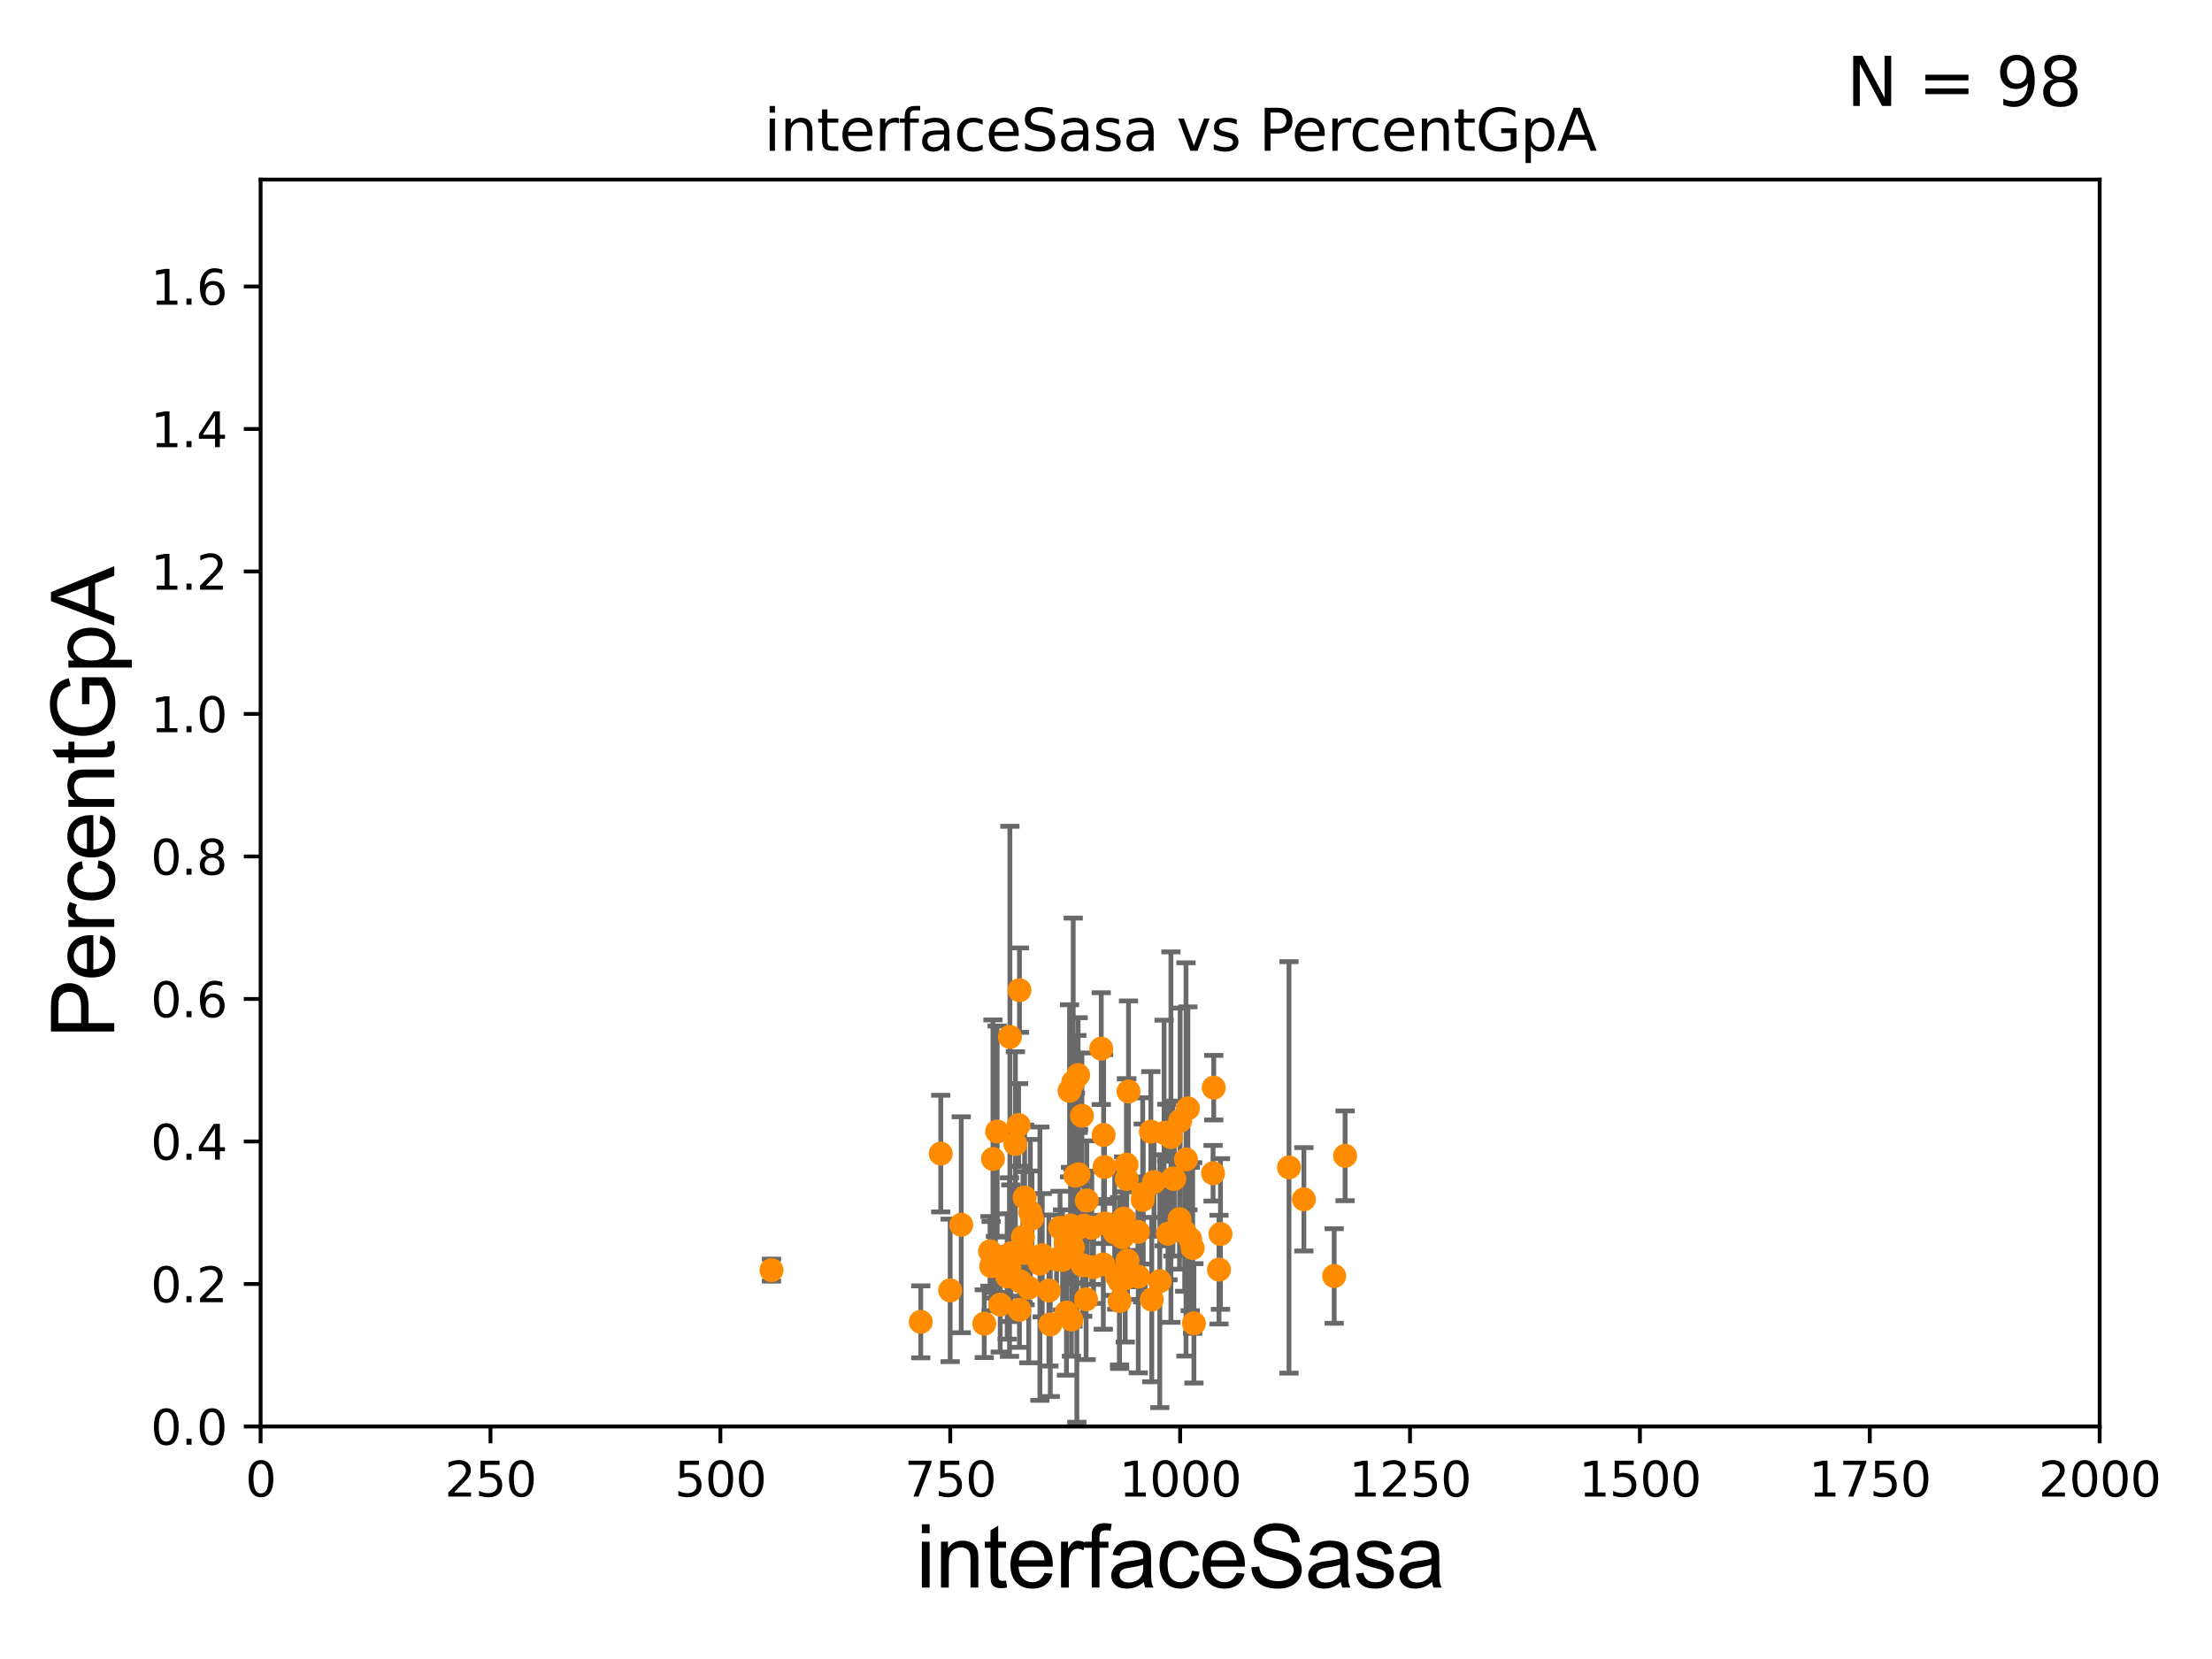 <?xml version="1.0" encoding="utf-8" standalone="no"?>
<!DOCTYPE svg PUBLIC "-//W3C//DTD SVG 1.1//EN"
  "http://www.w3.org/Graphics/SVG/1.1/DTD/svg11.dtd">
<svg xmlns:xlink="http://www.w3.org/1999/xlink" width="460.8pt" height="345.6pt" viewBox="0 0 460.8 345.6" xmlns="http://www.w3.org/2000/svg" version="1.1">
 <defs>
  <style type="text/css">*{stroke-linejoin: round; stroke-linecap: butt}</style>
 </defs>
 <g id="figure_1">
  <g id="patch_1">
   <path d="M 0 345.6 
L 460.8 345.6 
L 460.8 0 
L 0 0 
z
" style="fill: #ffffff"/>
  </g>
  <g id="axes_1">
   <g id="patch_2">
    <path d="M 54.29 297.16 
L 437.4 297.16 
L 437.4 37.411 
L 54.29 37.411 
z
" style="fill: #ffffff"/>
   </g>
   <g id="PathCollection_1">
    <defs>
     <path id="mb59eb34d29" d="M 0 1.118 
C 0.297 1.118 0.581 1 0.791 0.791 
C 1 0.581 1.118 0.297 1.118 0 
C 1.118 -0.297 1 -0.581 0.791 -0.791 
C 0.581 -1 0.297 -1.118 0 -1.118 
C -0.297 -1.118 -0.581 -1 -0.791 -0.791 
C -1 -0.581 -1.118 -0.297 -1.118 0 
C -1.118 0.297 -1 0.581 -0.791 0.791 
C -0.581 1 -0.297 1.118 0 1.118 
z
" style="stroke: #ff8c00"/>
    </defs>
    <g clip-path="url(#p385a8e15fd)">
     <use xlink:href="#mb59eb34d29" x="229.906" y="236.438" style="fill: #ff8c00; stroke: #ff8c00"/>
     <use xlink:href="#mb59eb34d29" x="227.44" y="255.774" style="fill: #ff8c00; stroke: #ff8c00"/>
     <use xlink:href="#mb59eb34d29" x="216.629" y="263.249" style="fill: #ff8c00; stroke: #ff8c00"/>
     <use xlink:href="#mb59eb34d29" x="218.794" y="275.887" style="fill: #ff8c00; stroke: #ff8c00"/>
     <use xlink:href="#mb59eb34d29" x="233.81" y="257.728" style="fill: #ff8c00; stroke: #ff8c00"/>
     <use xlink:href="#mb59eb34d29" x="223.006" y="255.294" style="fill: #ff8c00; stroke: #ff8c00"/>
     <use xlink:href="#mb59eb34d29" x="253.936" y="264.487" style="fill: #ff8c00; stroke: #ff8c00"/>
     <use xlink:href="#mb59eb34d29" x="229.411" y="218.441" style="fill: #ff8c00; stroke: #ff8c00"/>
     <use xlink:href="#mb59eb34d29" x="243.924" y="236.878" style="fill: #ff8c00; stroke: #ff8c00"/>
     <use xlink:href="#mb59eb34d29" x="214.307" y="268.263" style="fill: #ff8c00; stroke: #ff8c00"/>
     <use xlink:href="#mb59eb34d29" x="230.143" y="254.865" style="fill: #ff8c00; stroke: #ff8c00"/>
     <use xlink:href="#mb59eb34d29" x="232.208" y="256.738" style="fill: #ff8c00; stroke: #ff8c00"/>
     <use xlink:href="#mb59eb34d29" x="277.938" y="265.816" style="fill: #ff8c00; stroke: #ff8c00"/>
     <use xlink:href="#mb59eb34d29" x="242.502" y="236.025" style="fill: #ff8c00; stroke: #ff8c00"/>
     <use xlink:href="#mb59eb34d29" x="226.395" y="250.087" style="fill: #ff8c00; stroke: #ff8c00"/>
     <use xlink:href="#mb59eb34d29" x="223.573" y="225.439" style="fill: #ff8c00; stroke: #ff8c00"/>
     <use xlink:href="#mb59eb34d29" x="238.152" y="248.742" style="fill: #ff8c00; stroke: #ff8c00"/>
     <use xlink:href="#mb59eb34d29" x="239.936" y="270.729" style="fill: #ff8c00; stroke: #ff8c00"/>
     <use xlink:href="#mb59eb34d29" x="234.882" y="262.598" style="fill: #ff8c00; stroke: #ff8c00"/>
     <use xlink:href="#mb59eb34d29" x="232.651" y="265.887" style="fill: #ff8c00; stroke: #ff8c00"/>
     <use xlink:href="#mb59eb34d29" x="237.062" y="256.614" style="fill: #ff8c00; stroke: #ff8c00"/>
     <use xlink:href="#mb59eb34d29" x="205.036" y="275.745" style="fill: #ff8c00; stroke: #ff8c00"/>
     <use xlink:href="#mb59eb34d29" x="230.082" y="243.11" style="fill: #ff8c00; stroke: #ff8c00"/>
     <use xlink:href="#mb59eb34d29" x="208.365" y="271.784" style="fill: #ff8c00; stroke: #ff8c00"/>
     <use xlink:href="#mb59eb34d29" x="225.387" y="232.437" style="fill: #ff8c00; stroke: #ff8c00"/>
     <use xlink:href="#mb59eb34d29" x="238.045" y="249.955" style="fill: #ff8c00; stroke: #ff8c00"/>
     <use xlink:href="#mb59eb34d29" x="206.48" y="263.76" style="fill: #ff8c00; stroke: #ff8c00"/>
     <use xlink:href="#mb59eb34d29" x="234.689" y="242.612" style="fill: #ff8c00; stroke: #ff8c00"/>
     <use xlink:href="#mb59eb34d29" x="212.373" y="206.27" style="fill: #ff8c00; stroke: #ff8c00"/>
     <use xlink:href="#mb59eb34d29" x="160.712" y="264.588" style="fill: #ff8c00; stroke: #ff8c00"/>
     <use xlink:href="#mb59eb34d29" x="222.163" y="273.424" style="fill: #ff8c00; stroke: #ff8c00"/>
     <use xlink:href="#mb59eb34d29" x="247.065" y="241.53" style="fill: #ff8c00; stroke: #ff8c00"/>
     <use xlink:href="#mb59eb34d29" x="233.237" y="271.027" style="fill: #ff8c00; stroke: #ff8c00"/>
     <use xlink:href="#mb59eb34d29" x="210.582" y="261.073" style="fill: #ff8c00; stroke: #ff8c00"/>
     <use xlink:href="#mb59eb34d29" x="212.56" y="266.934" style="fill: #ff8c00; stroke: #ff8c00"/>
     <use xlink:href="#mb59eb34d29" x="221.355" y="262.46" style="fill: #ff8c00; stroke: #ff8c00"/>
     <use xlink:href="#mb59eb34d29" x="229.842" y="263.409" style="fill: #ff8c00; stroke: #ff8c00"/>
     <use xlink:href="#mb59eb34d29" x="218.502" y="268.836" style="fill: #ff8c00; stroke: #ff8c00"/>
     <use xlink:href="#mb59eb34d29" x="212.369" y="272.869" style="fill: #ff8c00; stroke: #ff8c00"/>
     <use xlink:href="#mb59eb34d29" x="213.451" y="249.472" style="fill: #ff8c00; stroke: #ff8c00"/>
     <use xlink:href="#mb59eb34d29" x="191.813" y="275.363" style="fill: #ff8c00; stroke: #ff8c00"/>
     <use xlink:href="#mb59eb34d29" x="222.805" y="227.243" style="fill: #ff8c00; stroke: #ff8c00"/>
     <use xlink:href="#mb59eb34d29" x="246.793" y="256.616" style="fill: #ff8c00; stroke: #ff8c00"/>
     <use xlink:href="#mb59eb34d29" x="234.403" y="266.287" style="fill: #ff8c00; stroke: #ff8c00"/>
     <use xlink:href="#mb59eb34d29" x="195.977" y="240.315" style="fill: #ff8c00; stroke: #ff8c00"/>
     <use xlink:href="#mb59eb34d29" x="210.302" y="263.954" style="fill: #ff8c00; stroke: #ff8c00"/>
     <use xlink:href="#mb59eb34d29" x="200.243" y="255.139" style="fill: #ff8c00; stroke: #ff8c00"/>
     <use xlink:href="#mb59eb34d29" x="244.343" y="245.522" style="fill: #ff8c00; stroke: #ff8c00"/>
     <use xlink:href="#mb59eb34d29" x="224.023" y="244.922" style="fill: #ff8c00; stroke: #ff8c00"/>
     <use xlink:href="#mb59eb34d29" x="227.801" y="263.982" style="fill: #ff8c00; stroke: #ff8c00"/>
     <use xlink:href="#mb59eb34d29" x="243.054" y="235.96" style="fill: #ff8c00; stroke: #ff8c00"/>
     <use xlink:href="#mb59eb34d29" x="245.713" y="253.982" style="fill: #ff8c00; stroke: #ff8c00"/>
     <use xlink:href="#mb59eb34d29" x="223.199" y="274.886" style="fill: #ff8c00; stroke: #ff8c00"/>
     <use xlink:href="#mb59eb34d29" x="206.854" y="241.432" style="fill: #ff8c00; stroke: #ff8c00"/>
     <use xlink:href="#mb59eb34d29" x="225.542" y="263.577" style="fill: #ff8c00; stroke: #ff8c00"/>
     <use xlink:href="#mb59eb34d29" x="220.826" y="255.778" style="fill: #ff8c00; stroke: #ff8c00"/>
     <use xlink:href="#mb59eb34d29" x="233.22" y="266.898" style="fill: #ff8c00; stroke: #ff8c00"/>
     <use xlink:href="#mb59eb34d29" x="252.705" y="244.413" style="fill: #ff8c00; stroke: #ff8c00"/>
     <use xlink:href="#mb59eb34d29" x="226.249" y="270.673" style="fill: #ff8c00; stroke: #ff8c00"/>
     <use xlink:href="#mb59eb34d29" x="212.191" y="234.357" style="fill: #ff8c00; stroke: #ff8c00"/>
     <use xlink:href="#mb59eb34d29" x="241.606" y="266.894" style="fill: #ff8c00; stroke: #ff8c00"/>
     <use xlink:href="#mb59eb34d29" x="214.982" y="253.837" style="fill: #ff8c00; stroke: #ff8c00"/>
     <use xlink:href="#mb59eb34d29" x="213.549" y="261.002" style="fill: #ff8c00; stroke: #ff8c00"/>
     <use xlink:href="#mb59eb34d29" x="207.364" y="263.384" style="fill: #ff8c00; stroke: #ff8c00"/>
     <use xlink:href="#mb59eb34d29" x="234.721" y="245.606" style="fill: #ff8c00; stroke: #ff8c00"/>
     <use xlink:href="#mb59eb34d29" x="234.084" y="253.857" style="fill: #ff8c00; stroke: #ff8c00"/>
     <use xlink:href="#mb59eb34d29" x="235.089" y="227.377" style="fill: #ff8c00; stroke: #ff8c00"/>
     <use xlink:href="#mb59eb34d29" x="214.637" y="252.533" style="fill: #ff8c00; stroke: #ff8c00"/>
     <use xlink:href="#mb59eb34d29" x="211.524" y="238.315" style="fill: #ff8c00; stroke: #ff8c00"/>
     <use xlink:href="#mb59eb34d29" x="280.208" y="240.773" style="fill: #ff8c00; stroke: #ff8c00"/>
     <use xlink:href="#mb59eb34d29" x="225.818" y="255.321" style="fill: #ff8c00; stroke: #ff8c00"/>
     <use xlink:href="#mb59eb34d29" x="252.846" y="226.582" style="fill: #ff8c00; stroke: #ff8c00"/>
     <use xlink:href="#mb59eb34d29" x="245.847" y="233.459" style="fill: #ff8c00; stroke: #ff8c00"/>
     <use xlink:href="#mb59eb34d29" x="247.939" y="258.114" style="fill: #ff8c00; stroke: #ff8c00"/>
     <use xlink:href="#mb59eb34d29" x="213.099" y="257.701" style="fill: #ff8c00; stroke: #ff8c00"/>
     <use xlink:href="#mb59eb34d29" x="244.629" y="245.58" style="fill: #ff8c00; stroke: #ff8c00"/>
     <use xlink:href="#mb59eb34d29" x="248.716" y="275.675" style="fill: #ff8c00; stroke: #ff8c00"/>
     <use xlink:href="#mb59eb34d29" x="271.626" y="249.835" style="fill: #ff8c00; stroke: #ff8c00"/>
     <use xlink:href="#mb59eb34d29" x="254.25" y="257.063" style="fill: #ff8c00; stroke: #ff8c00"/>
     <use xlink:href="#mb59eb34d29" x="209.815" y="265.912" style="fill: #ff8c00; stroke: #ff8c00"/>
     <use xlink:href="#mb59eb34d29" x="247.464" y="230.89" style="fill: #ff8c00; stroke: #ff8c00"/>
     <use xlink:href="#mb59eb34d29" x="268.523" y="243.188" style="fill: #ff8c00; stroke: #ff8c00"/>
     <use xlink:href="#mb59eb34d29" x="223.515" y="259.885" style="fill: #ff8c00; stroke: #ff8c00"/>
     <use xlink:href="#mb59eb34d29" x="237.12" y="265.953" style="fill: #ff8c00; stroke: #ff8c00"/>
     <use xlink:href="#mb59eb34d29" x="217.119" y="261.479" style="fill: #ff8c00; stroke: #ff8c00"/>
     <use xlink:href="#mb59eb34d29" x="206.239" y="260.669" style="fill: #ff8c00; stroke: #ff8c00"/>
     <use xlink:href="#mb59eb34d29" x="207.726" y="235.72" style="fill: #ff8c00; stroke: #ff8c00"/>
     <use xlink:href="#mb59eb34d29" x="210.382" y="216.01" style="fill: #ff8c00; stroke: #ff8c00"/>
     <use xlink:href="#mb59eb34d29" x="248.456" y="259.987" style="fill: #ff8c00; stroke: #ff8c00"/>
     <use xlink:href="#mb59eb34d29" x="224.594" y="223.955" style="fill: #ff8c00; stroke: #ff8c00"/>
     <use xlink:href="#mb59eb34d29" x="243.311" y="257.004" style="fill: #ff8c00; stroke: #ff8c00"/>
     <use xlink:href="#mb59eb34d29" x="224.684" y="244.636" style="fill: #ff8c00; stroke: #ff8c00"/>
     <use xlink:href="#mb59eb34d29" x="240.403" y="246.249" style="fill: #ff8c00; stroke: #ff8c00"/>
     <use xlink:href="#mb59eb34d29" x="239.748" y="235.74" style="fill: #ff8c00; stroke: #ff8c00"/>
     <use xlink:href="#mb59eb34d29" x="221.977" y="258.775" style="fill: #ff8c00; stroke: #ff8c00"/>
     <use xlink:href="#mb59eb34d29" x="197.939" y="268.808" style="fill: #ff8c00; stroke: #ff8c00"/>
     <use xlink:href="#mb59eb34d29" x="220.106" y="262.338" style="fill: #ff8c00; stroke: #ff8c00"/>
     <use xlink:href="#mb59eb34d29" x="224.324" y="255.984" style="fill: #ff8c00; stroke: #ff8c00"/>
    </g>
   </g>
   <g id="matplotlib.axis_1">
    <g id="xtick_1">
     <g id="line2d_1">
      <defs>
       <path id="m9dea5ed137" d="M 0 0 
L 0 3.5 
" style="stroke: #000000; stroke-width: 0.8"/>
      </defs>
      <g>
       <use xlink:href="#m9dea5ed137" x="54.29" y="297.16" style="stroke: #000000; stroke-width: 0.8"/>
      </g>
     </g>
     <g id="text_1">
      <!-- 0 -->
      <g transform="translate(51.109 311.758)scale(0.1 -0.1)">
       <defs>
        <path id="DejaVuSans-30" d="M 2034 4250 
Q 1547 4250 1301 3770 
Q 1056 3291 1056 2328 
Q 1056 1369 1301 889 
Q 1547 409 2034 409 
Q 2525 409 2770 889 
Q 3016 1369 3016 2328 
Q 3016 3291 2770 3770 
Q 2525 4250 2034 4250 
z
M 2034 4750 
Q 2819 4750 3233 4129 
Q 3647 3509 3647 2328 
Q 3647 1150 3233 529 
Q 2819 -91 2034 -91 
Q 1250 -91 836 529 
Q 422 1150 422 2328 
Q 422 3509 836 4129 
Q 1250 4750 2034 4750 
z
" transform="scale(0.016)"/>
       </defs>
       <use xlink:href="#DejaVuSans-30"/>
      </g>
     </g>
    </g>
    <g id="xtick_2">
     <g id="line2d_2">
      <g>
       <use xlink:href="#m9dea5ed137" x="102.179" y="297.16" style="stroke: #000000; stroke-width: 0.8"/>
      </g>
     </g>
     <g id="text_2">
      <!-- 250 -->
      <g transform="translate(92.635 311.758)scale(0.1 -0.1)">
       <defs>
        <path id="DejaVuSans-32" d="M 1228 531 
L 3431 531 
L 3431 0 
L 469 0 
L 469 531 
Q 828 903 1448 1529 
Q 2069 2156 2228 2338 
Q 2531 2678 2651 2914 
Q 2772 3150 2772 3378 
Q 2772 3750 2511 3984 
Q 2250 4219 1831 4219 
Q 1534 4219 1204 4116 
Q 875 4013 500 3803 
L 500 4441 
Q 881 4594 1212 4672 
Q 1544 4750 1819 4750 
Q 2544 4750 2975 4387 
Q 3406 4025 3406 3419 
Q 3406 3131 3298 2873 
Q 3191 2616 2906 2266 
Q 2828 2175 2409 1742 
Q 1991 1309 1228 531 
z
" transform="scale(0.016)"/>
        <path id="DejaVuSans-35" d="M 691 4666 
L 3169 4666 
L 3169 4134 
L 1269 4134 
L 1269 2991 
Q 1406 3038 1543 3061 
Q 1681 3084 1819 3084 
Q 2600 3084 3056 2656 
Q 3513 2228 3513 1497 
Q 3513 744 3044 326 
Q 2575 -91 1722 -91 
Q 1428 -91 1123 -41 
Q 819 9 494 109 
L 494 744 
Q 775 591 1075 516 
Q 1375 441 1709 441 
Q 2250 441 2565 725 
Q 2881 1009 2881 1497 
Q 2881 1984 2565 2268 
Q 2250 2553 1709 2553 
Q 1456 2553 1204 2497 
Q 953 2441 691 2322 
L 691 4666 
z
" transform="scale(0.016)"/>
       </defs>
       <use xlink:href="#DejaVuSans-32"/>
       <use xlink:href="#DejaVuSans-35" x="63.623"/>
       <use xlink:href="#DejaVuSans-30" x="127.246"/>
      </g>
     </g>
    </g>
    <g id="xtick_3">
     <g id="line2d_3">
      <g>
       <use xlink:href="#m9dea5ed137" x="150.067" y="297.16" style="stroke: #000000; stroke-width: 0.8"/>
      </g>
     </g>
     <g id="text_3">
      <!-- 500 -->
      <g transform="translate(140.524 311.758)scale(0.1 -0.1)">
       <use xlink:href="#DejaVuSans-35"/>
       <use xlink:href="#DejaVuSans-30" x="63.623"/>
       <use xlink:href="#DejaVuSans-30" x="127.246"/>
      </g>
     </g>
    </g>
    <g id="xtick_4">
     <g id="line2d_4">
      <g>
       <use xlink:href="#m9dea5ed137" x="197.956" y="297.16" style="stroke: #000000; stroke-width: 0.8"/>
      </g>
     </g>
     <g id="text_4">
      <!-- 750 -->
      <g transform="translate(188.412 311.758)scale(0.1 -0.1)">
       <defs>
        <path id="DejaVuSans-37" d="M 525 4666 
L 3525 4666 
L 3525 4397 
L 1831 0 
L 1172 0 
L 2766 4134 
L 525 4134 
L 525 4666 
z
" transform="scale(0.016)"/>
       </defs>
       <use xlink:href="#DejaVuSans-37"/>
       <use xlink:href="#DejaVuSans-35" x="63.623"/>
       <use xlink:href="#DejaVuSans-30" x="127.246"/>
      </g>
     </g>
    </g>
    <g id="xtick_5">
     <g id="line2d_5">
      <g>
       <use xlink:href="#m9dea5ed137" x="245.845" y="297.16" style="stroke: #000000; stroke-width: 0.8"/>
      </g>
     </g>
     <g id="text_5">
      <!-- 1000 -->
      <g transform="translate(233.12 311.758)scale(0.1 -0.1)">
       <defs>
        <path id="DejaVuSans-31" d="M 794 531 
L 1825 531 
L 1825 4091 
L 703 3866 
L 703 4441 
L 1819 4666 
L 2450 4666 
L 2450 531 
L 3481 531 
L 3481 0 
L 794 0 
L 794 531 
z
" transform="scale(0.016)"/>
       </defs>
       <use xlink:href="#DejaVuSans-31"/>
       <use xlink:href="#DejaVuSans-30" x="63.623"/>
       <use xlink:href="#DejaVuSans-30" x="127.246"/>
       <use xlink:href="#DejaVuSans-30" x="190.869"/>
      </g>
     </g>
    </g>
    <g id="xtick_6">
     <g id="line2d_6">
      <g>
       <use xlink:href="#m9dea5ed137" x="293.734" y="297.16" style="stroke: #000000; stroke-width: 0.8"/>
      </g>
     </g>
     <g id="text_6">
      <!-- 1250 -->
      <g transform="translate(281.009 311.758)scale(0.1 -0.1)">
       <use xlink:href="#DejaVuSans-31"/>
       <use xlink:href="#DejaVuSans-32" x="63.623"/>
       <use xlink:href="#DejaVuSans-35" x="127.246"/>
       <use xlink:href="#DejaVuSans-30" x="190.869"/>
      </g>
     </g>
    </g>
    <g id="xtick_7">
     <g id="line2d_7">
      <g>
       <use xlink:href="#m9dea5ed137" x="341.623" y="297.16" style="stroke: #000000; stroke-width: 0.8"/>
      </g>
     </g>
     <g id="text_7">
      <!-- 1500 -->
      <g transform="translate(328.897 311.758)scale(0.1 -0.1)">
       <use xlink:href="#DejaVuSans-31"/>
       <use xlink:href="#DejaVuSans-35" x="63.623"/>
       <use xlink:href="#DejaVuSans-30" x="127.246"/>
       <use xlink:href="#DejaVuSans-30" x="190.869"/>
      </g>
     </g>
    </g>
    <g id="xtick_8">
     <g id="line2d_8">
      <g>
       <use xlink:href="#m9dea5ed137" x="389.511" y="297.16" style="stroke: #000000; stroke-width: 0.8"/>
      </g>
     </g>
     <g id="text_8">
      <!-- 1750 -->
      <g transform="translate(376.786 311.758)scale(0.1 -0.1)">
       <use xlink:href="#DejaVuSans-31"/>
       <use xlink:href="#DejaVuSans-37" x="63.623"/>
       <use xlink:href="#DejaVuSans-35" x="127.246"/>
       <use xlink:href="#DejaVuSans-30" x="190.869"/>
      </g>
     </g>
    </g>
    <g id="xtick_9">
     <g id="line2d_9">
      <g>
       <use xlink:href="#m9dea5ed137" x="437.4" y="297.16" style="stroke: #000000; stroke-width: 0.8"/>
      </g>
     </g>
     <g id="text_9">
      <!-- 2000 -->
      <g transform="translate(424.675 311.758)scale(0.1 -0.1)">
       <use xlink:href="#DejaVuSans-32"/>
       <use xlink:href="#DejaVuSans-30" x="63.623"/>
       <use xlink:href="#DejaVuSans-30" x="127.246"/>
       <use xlink:href="#DejaVuSans-30" x="190.869"/>
      </g>
     </g>
    </g>
    <g id="text_10">
     <!-- interfaceSasa -->
     <g transform="translate(190.816 330.722)scale(0.18 -0.18)">
      <defs>
       <path id="ArialMT-69" d="M 425 3934 
L 425 4581 
L 988 4581 
L 988 3934 
L 425 3934 
z
M 425 0 
L 425 3319 
L 988 3319 
L 988 0 
L 425 0 
z
" transform="scale(0.016)"/>
       <path id="ArialMT-6e" d="M 422 0 
L 422 3319 
L 928 3319 
L 928 2847 
Q 1294 3394 1984 3394 
Q 2284 3394 2536 3286 
Q 2788 3178 2913 3003 
Q 3038 2828 3088 2588 
Q 3119 2431 3119 2041 
L 3119 0 
L 2556 0 
L 2556 2019 
Q 2556 2363 2490 2533 
Q 2425 2703 2258 2804 
Q 2091 2906 1866 2906 
Q 1506 2906 1245 2678 
Q 984 2450 984 1813 
L 984 0 
L 422 0 
z
" transform="scale(0.016)"/>
       <path id="ArialMT-74" d="M 1650 503 
L 1731 6 
Q 1494 -44 1306 -44 
Q 1000 -44 831 53 
Q 663 150 594 308 
Q 525 466 525 972 
L 525 2881 
L 113 2881 
L 113 3319 
L 525 3319 
L 525 4141 
L 1084 4478 
L 1084 3319 
L 1650 3319 
L 1650 2881 
L 1084 2881 
L 1084 941 
Q 1084 700 1114 631 
Q 1144 563 1211 522 
Q 1278 481 1403 481 
Q 1497 481 1650 503 
z
" transform="scale(0.016)"/>
       <path id="ArialMT-65" d="M 2694 1069 
L 3275 997 
Q 3138 488 2766 206 
Q 2394 -75 1816 -75 
Q 1088 -75 661 373 
Q 234 822 234 1631 
Q 234 2469 665 2931 
Q 1097 3394 1784 3394 
Q 2450 3394 2872 2941 
Q 3294 2488 3294 1666 
Q 3294 1616 3291 1516 
L 816 1516 
Q 847 969 1125 678 
Q 1403 388 1819 388 
Q 2128 388 2347 550 
Q 2566 713 2694 1069 
z
M 847 1978 
L 2700 1978 
Q 2663 2397 2488 2606 
Q 2219 2931 1791 2931 
Q 1403 2931 1139 2672 
Q 875 2413 847 1978 
z
" transform="scale(0.016)"/>
       <path id="ArialMT-72" d="M 416 0 
L 416 3319 
L 922 3319 
L 922 2816 
Q 1116 3169 1280 3281 
Q 1444 3394 1641 3394 
Q 1925 3394 2219 3213 
L 2025 2691 
Q 1819 2813 1613 2813 
Q 1428 2813 1281 2702 
Q 1134 2591 1072 2394 
Q 978 2094 978 1738 
L 978 0 
L 416 0 
z
" transform="scale(0.016)"/>
       <path id="ArialMT-66" d="M 556 0 
L 556 2881 
L 59 2881 
L 59 3319 
L 556 3319 
L 556 3672 
Q 556 4006 616 4169 
Q 697 4388 901 4523 
Q 1106 4659 1475 4659 
Q 1713 4659 2000 4603 
L 1916 4113 
Q 1741 4144 1584 4144 
Q 1328 4144 1222 4034 
Q 1116 3925 1116 3625 
L 1116 3319 
L 1763 3319 
L 1763 2881 
L 1116 2881 
L 1116 0 
L 556 0 
z
" transform="scale(0.016)"/>
       <path id="ArialMT-61" d="M 2588 409 
Q 2275 144 1986 34 
Q 1697 -75 1366 -75 
Q 819 -75 525 192 
Q 231 459 231 875 
Q 231 1119 342 1320 
Q 453 1522 633 1644 
Q 813 1766 1038 1828 
Q 1203 1872 1538 1913 
Q 2219 1994 2541 2106 
Q 2544 2222 2544 2253 
Q 2544 2597 2384 2738 
Q 2169 2928 1744 2928 
Q 1347 2928 1158 2789 
Q 969 2650 878 2297 
L 328 2372 
Q 403 2725 575 2942 
Q 747 3159 1072 3276 
Q 1397 3394 1825 3394 
Q 2250 3394 2515 3294 
Q 2781 3194 2906 3042 
Q 3031 2891 3081 2659 
Q 3109 2516 3109 2141 
L 3109 1391 
Q 3109 606 3145 398 
Q 3181 191 3288 0 
L 2700 0 
Q 2613 175 2588 409 
z
M 2541 1666 
Q 2234 1541 1622 1453 
Q 1275 1403 1131 1340 
Q 988 1278 909 1158 
Q 831 1038 831 891 
Q 831 666 1001 516 
Q 1172 366 1500 366 
Q 1825 366 2078 508 
Q 2331 650 2450 897 
Q 2541 1088 2541 1459 
L 2541 1666 
z
" transform="scale(0.016)"/>
       <path id="ArialMT-63" d="M 2588 1216 
L 3141 1144 
Q 3050 572 2676 248 
Q 2303 -75 1759 -75 
Q 1078 -75 664 370 
Q 250 816 250 1647 
Q 250 2184 428 2587 
Q 606 2991 970 3192 
Q 1334 3394 1763 3394 
Q 2303 3394 2647 3120 
Q 2991 2847 3088 2344 
L 2541 2259 
Q 2463 2594 2264 2762 
Q 2066 2931 1784 2931 
Q 1359 2931 1093 2626 
Q 828 2322 828 1663 
Q 828 994 1084 691 
Q 1341 388 1753 388 
Q 2084 388 2306 591 
Q 2528 794 2588 1216 
z
" transform="scale(0.016)"/>
       <path id="ArialMT-53" d="M 288 1472 
L 859 1522 
Q 900 1178 1048 958 
Q 1197 738 1509 602 
Q 1822 466 2213 466 
Q 2559 466 2825 569 
Q 3091 672 3220 851 
Q 3350 1031 3350 1244 
Q 3350 1459 3225 1620 
Q 3100 1781 2813 1891 
Q 2628 1963 1997 2114 
Q 1366 2266 1113 2400 
Q 784 2572 623 2826 
Q 463 3081 463 3397 
Q 463 3744 659 4045 
Q 856 4347 1234 4503 
Q 1613 4659 2075 4659 
Q 2584 4659 2973 4495 
Q 3363 4331 3572 4012 
Q 3781 3694 3797 3291 
L 3216 3247 
Q 3169 3681 2898 3903 
Q 2628 4125 2100 4125 
Q 1550 4125 1298 3923 
Q 1047 3722 1047 3438 
Q 1047 3191 1225 3031 
Q 1400 2872 2139 2705 
Q 2878 2538 3153 2413 
Q 3553 2228 3743 1945 
Q 3934 1663 3934 1294 
Q 3934 928 3725 604 
Q 3516 281 3123 101 
Q 2731 -78 2241 -78 
Q 1619 -78 1198 103 
Q 778 284 539 648 
Q 300 1013 288 1472 
z
" transform="scale(0.016)"/>
       <path id="ArialMT-73" d="M 197 991 
L 753 1078 
Q 800 744 1014 566 
Q 1228 388 1613 388 
Q 2000 388 2187 545 
Q 2375 703 2375 916 
Q 2375 1106 2209 1216 
Q 2094 1291 1634 1406 
Q 1016 1563 777 1677 
Q 538 1791 414 1992 
Q 291 2194 291 2438 
Q 291 2659 392 2848 
Q 494 3038 669 3163 
Q 800 3259 1026 3326 
Q 1253 3394 1513 3394 
Q 1903 3394 2198 3281 
Q 2494 3169 2634 2976 
Q 2775 2784 2828 2463 
L 2278 2388 
Q 2241 2644 2061 2787 
Q 1881 2931 1553 2931 
Q 1166 2931 1000 2803 
Q 834 2675 834 2503 
Q 834 2394 903 2306 
Q 972 2216 1119 2156 
Q 1203 2125 1616 2013 
Q 2213 1853 2448 1751 
Q 2684 1650 2818 1456 
Q 2953 1263 2953 975 
Q 2953 694 2789 445 
Q 2625 197 2315 61 
Q 2006 -75 1616 -75 
Q 969 -75 630 194 
Q 291 463 197 991 
z
" transform="scale(0.016)"/>
      </defs>
      <use xlink:href="#ArialMT-69"/>
      <use xlink:href="#ArialMT-6e" x="22.217"/>
      <use xlink:href="#ArialMT-74" x="77.832"/>
      <use xlink:href="#ArialMT-65" x="105.615"/>
      <use xlink:href="#ArialMT-72" x="161.23"/>
      <use xlink:href="#ArialMT-66" x="194.531"/>
      <use xlink:href="#ArialMT-61" x="222.314"/>
      <use xlink:href="#ArialMT-63" x="277.93"/>
      <use xlink:href="#ArialMT-65" x="327.93"/>
      <use xlink:href="#ArialMT-53" x="383.545"/>
      <use xlink:href="#ArialMT-61" x="450.244"/>
      <use xlink:href="#ArialMT-73" x="505.859"/>
      <use xlink:href="#ArialMT-61" x="555.859"/>
     </g>
    </g>
   </g>
   <g id="matplotlib.axis_2">
    <g id="ytick_1">
     <g id="line2d_10">
      <defs>
       <path id="mb1a4333693" d="M 0 0 
L -3.5 0 
" style="stroke: #000000; stroke-width: 0.8"/>
      </defs>
      <g>
       <use xlink:href="#mb1a4333693" x="54.29" y="297.16" style="stroke: #000000; stroke-width: 0.8"/>
      </g>
     </g>
     <g id="text_11">
      <!-- 0.0 -->
      <g transform="translate(31.387 300.959)scale(0.1 -0.1)">
       <defs>
        <path id="DejaVuSans-2e" d="M 684 794 
L 1344 794 
L 1344 0 
L 684 0 
L 684 794 
z
" transform="scale(0.016)"/>
       </defs>
       <use xlink:href="#DejaVuSans-30"/>
       <use xlink:href="#DejaVuSans-2e" x="63.623"/>
       <use xlink:href="#DejaVuSans-30" x="95.41"/>
      </g>
     </g>
    </g>
    <g id="ytick_2">
     <g id="line2d_11">
      <g>
       <use xlink:href="#mb1a4333693" x="54.29" y="267.474" style="stroke: #000000; stroke-width: 0.8"/>
      </g>
     </g>
     <g id="text_12">
      <!-- 0.2 -->
      <g transform="translate(31.387 271.274)scale(0.1 -0.1)">
       <use xlink:href="#DejaVuSans-30"/>
       <use xlink:href="#DejaVuSans-2e" x="63.623"/>
       <use xlink:href="#DejaVuSans-32" x="95.41"/>
      </g>
     </g>
    </g>
    <g id="ytick_3">
     <g id="line2d_12">
      <g>
       <use xlink:href="#mb1a4333693" x="54.29" y="237.789" style="stroke: #000000; stroke-width: 0.8"/>
      </g>
     </g>
     <g id="text_13">
      <!-- 0.4 -->
      <g transform="translate(31.387 241.588)scale(0.1 -0.1)">
       <defs>
        <path id="DejaVuSans-34" d="M 2419 4116 
L 825 1625 
L 2419 1625 
L 2419 4116 
z
M 2253 4666 
L 3047 4666 
L 3047 1625 
L 3713 1625 
L 3713 1100 
L 3047 1100 
L 3047 0 
L 2419 0 
L 2419 1100 
L 313 1100 
L 313 1709 
L 2253 4666 
z
" transform="scale(0.016)"/>
       </defs>
       <use xlink:href="#DejaVuSans-30"/>
       <use xlink:href="#DejaVuSans-2e" x="63.623"/>
       <use xlink:href="#DejaVuSans-34" x="95.41"/>
      </g>
     </g>
    </g>
    <g id="ytick_4">
     <g id="line2d_13">
      <g>
       <use xlink:href="#mb1a4333693" x="54.29" y="208.103" style="stroke: #000000; stroke-width: 0.8"/>
      </g>
     </g>
     <g id="text_14">
      <!-- 0.6 -->
      <g transform="translate(31.387 211.902)scale(0.1 -0.1)">
       <defs>
        <path id="DejaVuSans-36" d="M 2113 2584 
Q 1688 2584 1439 2293 
Q 1191 2003 1191 1497 
Q 1191 994 1439 701 
Q 1688 409 2113 409 
Q 2538 409 2786 701 
Q 3034 994 3034 1497 
Q 3034 2003 2786 2293 
Q 2538 2584 2113 2584 
z
M 3366 4563 
L 3366 3988 
Q 3128 4100 2886 4159 
Q 2644 4219 2406 4219 
Q 1781 4219 1451 3797 
Q 1122 3375 1075 2522 
Q 1259 2794 1537 2939 
Q 1816 3084 2150 3084 
Q 2853 3084 3261 2657 
Q 3669 2231 3669 1497 
Q 3669 778 3244 343 
Q 2819 -91 2113 -91 
Q 1303 -91 875 529 
Q 447 1150 447 2328 
Q 447 3434 972 4092 
Q 1497 4750 2381 4750 
Q 2619 4750 2861 4703 
Q 3103 4656 3366 4563 
z
" transform="scale(0.016)"/>
       </defs>
       <use xlink:href="#DejaVuSans-30"/>
       <use xlink:href="#DejaVuSans-2e" x="63.623"/>
       <use xlink:href="#DejaVuSans-36" x="95.41"/>
      </g>
     </g>
    </g>
    <g id="ytick_5">
     <g id="line2d_14">
      <g>
       <use xlink:href="#mb1a4333693" x="54.29" y="178.418" style="stroke: #000000; stroke-width: 0.8"/>
      </g>
     </g>
     <g id="text_15">
      <!-- 0.8 -->
      <g transform="translate(31.387 182.217)scale(0.1 -0.1)">
       <defs>
        <path id="DejaVuSans-38" d="M 2034 2216 
Q 1584 2216 1326 1975 
Q 1069 1734 1069 1313 
Q 1069 891 1326 650 
Q 1584 409 2034 409 
Q 2484 409 2743 651 
Q 3003 894 3003 1313 
Q 3003 1734 2745 1975 
Q 2488 2216 2034 2216 
z
M 1403 2484 
Q 997 2584 770 2862 
Q 544 3141 544 3541 
Q 544 4100 942 4425 
Q 1341 4750 2034 4750 
Q 2731 4750 3128 4425 
Q 3525 4100 3525 3541 
Q 3525 3141 3298 2862 
Q 3072 2584 2669 2484 
Q 3125 2378 3379 2068 
Q 3634 1759 3634 1313 
Q 3634 634 3220 271 
Q 2806 -91 2034 -91 
Q 1263 -91 848 271 
Q 434 634 434 1313 
Q 434 1759 690 2068 
Q 947 2378 1403 2484 
z
M 1172 3481 
Q 1172 3119 1398 2916 
Q 1625 2713 2034 2713 
Q 2441 2713 2670 2916 
Q 2900 3119 2900 3481 
Q 2900 3844 2670 4047 
Q 2441 4250 2034 4250 
Q 1625 4250 1398 4047 
Q 1172 3844 1172 3481 
z
" transform="scale(0.016)"/>
       </defs>
       <use xlink:href="#DejaVuSans-30"/>
       <use xlink:href="#DejaVuSans-2e" x="63.623"/>
       <use xlink:href="#DejaVuSans-38" x="95.41"/>
      </g>
     </g>
    </g>
    <g id="ytick_6">
     <g id="line2d_15">
      <g>
       <use xlink:href="#mb1a4333693" x="54.29" y="148.732" style="stroke: #000000; stroke-width: 0.8"/>
      </g>
     </g>
     <g id="text_16">
      <!-- 1.0 -->
      <g transform="translate(31.387 152.531)scale(0.1 -0.1)">
       <use xlink:href="#DejaVuSans-31"/>
       <use xlink:href="#DejaVuSans-2e" x="63.623"/>
       <use xlink:href="#DejaVuSans-30" x="95.41"/>
      </g>
     </g>
    </g>
    <g id="ytick_7">
     <g id="line2d_16">
      <g>
       <use xlink:href="#mb1a4333693" x="54.29" y="119.047" style="stroke: #000000; stroke-width: 0.8"/>
      </g>
     </g>
     <g id="text_17">
      <!-- 1.2 -->
      <g transform="translate(31.387 122.846)scale(0.1 -0.1)">
       <use xlink:href="#DejaVuSans-31"/>
       <use xlink:href="#DejaVuSans-2e" x="63.623"/>
       <use xlink:href="#DejaVuSans-32" x="95.41"/>
      </g>
     </g>
    </g>
    <g id="ytick_8">
     <g id="line2d_17">
      <g>
       <use xlink:href="#mb1a4333693" x="54.29" y="89.361" style="stroke: #000000; stroke-width: 0.8"/>
      </g>
     </g>
     <g id="text_18">
      <!-- 1.4 -->
      <g transform="translate(31.387 93.16)scale(0.1 -0.1)">
       <use xlink:href="#DejaVuSans-31"/>
       <use xlink:href="#DejaVuSans-2e" x="63.623"/>
       <use xlink:href="#DejaVuSans-34" x="95.41"/>
      </g>
     </g>
    </g>
    <g id="ytick_9">
     <g id="line2d_18">
      <g>
       <use xlink:href="#mb1a4333693" x="54.29" y="59.675" style="stroke: #000000; stroke-width: 0.8"/>
      </g>
     </g>
     <g id="text_19">
      <!-- 1.6 -->
      <g transform="translate(31.387 63.475)scale(0.1 -0.1)">
       <use xlink:href="#DejaVuSans-31"/>
       <use xlink:href="#DejaVuSans-2e" x="63.623"/>
       <use xlink:href="#DejaVuSans-36" x="95.41"/>
      </g>
     </g>
    </g>
    <g id="text_20">
     <!-- PercentGpA -->
     <g transform="translate(23.809 216.309)rotate(-90)scale(0.18 -0.18)">
      <defs>
       <path id="ArialMT-50" d="M 494 0 
L 494 4581 
L 2222 4581 
Q 2678 4581 2919 4538 
Q 3256 4481 3484 4323 
Q 3713 4166 3852 3881 
Q 3991 3597 3991 3256 
Q 3991 2672 3619 2267 
Q 3247 1863 2275 1863 
L 1100 1863 
L 1100 0 
L 494 0 
z
M 1100 2403 
L 2284 2403 
Q 2872 2403 3119 2622 
Q 3366 2841 3366 3238 
Q 3366 3525 3220 3729 
Q 3075 3934 2838 4000 
Q 2684 4041 2272 4041 
L 1100 4041 
L 1100 2403 
z
" transform="scale(0.016)"/>
       <path id="ArialMT-47" d="M 2638 1797 
L 2638 2334 
L 4578 2338 
L 4578 638 
Q 4131 281 3656 101 
Q 3181 -78 2681 -78 
Q 2006 -78 1454 211 
Q 903 500 622 1047 
Q 341 1594 341 2269 
Q 341 2938 620 3517 
Q 900 4097 1425 4378 
Q 1950 4659 2634 4659 
Q 3131 4659 3532 4498 
Q 3934 4338 4162 4050 
Q 4391 3763 4509 3300 
L 3963 3150 
Q 3859 3500 3706 3700 
Q 3553 3900 3268 4020 
Q 2984 4141 2638 4141 
Q 2222 4141 1919 4014 
Q 1616 3888 1430 3681 
Q 1244 3475 1141 3228 
Q 966 2803 966 2306 
Q 966 1694 1177 1281 
Q 1388 869 1791 669 
Q 2194 469 2647 469 
Q 3041 469 3416 620 
Q 3791 772 3984 944 
L 3984 1797 
L 2638 1797 
z
" transform="scale(0.016)"/>
       <path id="ArialMT-70" d="M 422 -1272 
L 422 3319 
L 934 3319 
L 934 2888 
Q 1116 3141 1344 3267 
Q 1572 3394 1897 3394 
Q 2322 3394 2647 3175 
Q 2972 2956 3137 2557 
Q 3303 2159 3303 1684 
Q 3303 1175 3120 767 
Q 2938 359 2589 142 
Q 2241 -75 1856 -75 
Q 1575 -75 1351 44 
Q 1128 163 984 344 
L 984 -1272 
L 422 -1272 
z
M 931 1641 
Q 931 1000 1190 694 
Q 1450 388 1819 388 
Q 2194 388 2461 705 
Q 2728 1022 2728 1688 
Q 2728 2322 2467 2637 
Q 2206 2953 1844 2953 
Q 1484 2953 1207 2617 
Q 931 2281 931 1641 
z
" transform="scale(0.016)"/>
       <path id="ArialMT-41" d="M -9 0 
L 1750 4581 
L 2403 4581 
L 4278 0 
L 3588 0 
L 3053 1388 
L 1138 1388 
L 634 0 
L -9 0 
z
M 1313 1881 
L 2866 1881 
L 2388 3150 
Q 2169 3728 2063 4100 
Q 1975 3659 1816 3225 
L 1313 1881 
z
" transform="scale(0.016)"/>
      </defs>
      <use xlink:href="#ArialMT-50"/>
      <use xlink:href="#ArialMT-65" x="66.699"/>
      <use xlink:href="#ArialMT-72" x="122.314"/>
      <use xlink:href="#ArialMT-63" x="155.615"/>
      <use xlink:href="#ArialMT-65" x="205.615"/>
      <use xlink:href="#ArialMT-6e" x="261.23"/>
      <use xlink:href="#ArialMT-74" x="316.846"/>
      <use xlink:href="#ArialMT-47" x="344.629"/>
      <use xlink:href="#ArialMT-70" x="422.412"/>
      <use xlink:href="#ArialMT-41" x="478.027"/>
     </g>
    </g>
   </g>
   <g id="LineCollection_1">
    <path d="M 229.906 253.179 
L 229.906 219.697 
" clip-path="url(#p385a8e15fd)" style="fill: none; stroke: #696969"/>
    <path d="M 227.44 267.58 
L 227.44 243.967 
" clip-path="url(#p385a8e15fd)" style="fill: none; stroke: #696969"/>
    <path d="M 216.629 291.719 
L 216.629 234.778 
" clip-path="url(#p385a8e15fd)" style="fill: none; stroke: #696969"/>
    <path d="M 218.794 290.925 
L 218.794 260.85 
" clip-path="url(#p385a8e15fd)" style="fill: none; stroke: #696969"/>
    <path d="M 233.81 267.181 
L 233.81 248.275 
" clip-path="url(#p385a8e15fd)" style="fill: none; stroke: #696969"/>
    <path d="M 223.006 267.418 
L 223.006 243.17 
" clip-path="url(#p385a8e15fd)" style="fill: none; stroke: #696969"/>
    <path d="M 253.936 275.809 
L 253.936 253.164 
" clip-path="url(#p385a8e15fd)" style="fill: none; stroke: #696969"/>
    <path d="M 229.411 230.085 
L 229.411 206.797 
" clip-path="url(#p385a8e15fd)" style="fill: none; stroke: #696969"/>
    <path d="M 243.924 275.463 
L 243.924 198.294 
" clip-path="url(#p385a8e15fd)" style="fill: none; stroke: #696969"/>
    <path d="M 214.307 283.899 
L 214.307 252.626 
" clip-path="url(#p385a8e15fd)" style="fill: none; stroke: #696969"/>
    <path d="M 230.143 259.047 
L 230.143 250.682 
" clip-path="url(#p385a8e15fd)" style="fill: none; stroke: #696969"/>
    <path d="M 232.208 269.855 
L 232.208 243.621 
" clip-path="url(#p385a8e15fd)" style="fill: none; stroke: #696969"/>
    <path d="M 277.938 275.665 
L 277.938 255.966 
" clip-path="url(#p385a8e15fd)" style="fill: none; stroke: #696969"/>
    <path d="M 242.502 259.52 
L 242.502 212.53 
" clip-path="url(#p385a8e15fd)" style="fill: none; stroke: #696969"/>
    <path d="M 226.395 262.503 
L 226.395 237.671 
" clip-path="url(#p385a8e15fd)" style="fill: none; stroke: #696969"/>
    <path d="M 223.573 259.627 
L 223.573 191.251 
" clip-path="url(#p385a8e15fd)" style="fill: none; stroke: #696969"/>
    <path d="M 238.152 263.324 
L 238.152 234.16 
" clip-path="url(#p385a8e15fd)" style="fill: none; stroke: #696969"/>
    <path d="M 239.936 287.852 
L 239.936 253.605 
" clip-path="url(#p385a8e15fd)" style="fill: none; stroke: #696969"/>
    <path d="M 234.882 270.695 
L 234.882 254.5 
" clip-path="url(#p385a8e15fd)" style="fill: none; stroke: #696969"/>
    <path d="M 232.651 272.741 
L 232.651 259.033 
" clip-path="url(#p385a8e15fd)" style="fill: none; stroke: #696969"/>
    <path d="M 237.062 268.051 
L 237.062 245.177 
" clip-path="url(#p385a8e15fd)" style="fill: none; stroke: #696969"/>
    <path d="M 205.036 282.796 
L 205.036 268.695 
" clip-path="url(#p385a8e15fd)" style="fill: none; stroke: #696969"/>
    <path d="M 230.082 249.973 
L 230.082 236.247 
" clip-path="url(#p385a8e15fd)" style="fill: none; stroke: #696969"/>
    <path d="M 208.365 281.654 
L 208.365 261.913 
" clip-path="url(#p385a8e15fd)" style="fill: none; stroke: #696969"/>
    <path d="M 225.387 245.526 
L 225.387 219.349 
" clip-path="url(#p385a8e15fd)" style="fill: none; stroke: #696969"/>
    <path d="M 238.045 271.217 
L 238.045 228.693 
" clip-path="url(#p385a8e15fd)" style="fill: none; stroke: #696969"/>
    <path d="M 206.48 273.051 
L 206.48 254.468 
" clip-path="url(#p385a8e15fd)" style="fill: none; stroke: #696969"/>
    <path d="M 234.689 260.49 
L 234.689 224.734 
" clip-path="url(#p385a8e15fd)" style="fill: none; stroke: #696969"/>
    <path d="M 212.373 215.062 
L 212.373 197.478 
" clip-path="url(#p385a8e15fd)" style="fill: none; stroke: #696969"/>
    <path d="M 160.712 266.882 
L 160.712 262.294 
" clip-path="url(#p385a8e15fd)" style="fill: none; stroke: #696969"/>
    <path d="M 222.163 286.472 
L 222.163 260.376 
" clip-path="url(#p385a8e15fd)" style="fill: none; stroke: #696969"/>
    <path d="M 247.065 282.49 
L 247.065 200.57 
" clip-path="url(#p385a8e15fd)" style="fill: none; stroke: #696969"/>
    <path d="M 233.237 285.072 
L 233.237 256.983 
" clip-path="url(#p385a8e15fd)" style="fill: none; stroke: #696969"/>
    <path d="M 210.582 275.305 
L 210.582 246.84 
" clip-path="url(#p385a8e15fd)" style="fill: none; stroke: #696969"/>
    <path d="M 212.56 270.03 
L 212.56 263.838 
" clip-path="url(#p385a8e15fd)" style="fill: none; stroke: #696969"/>
    <path d="M 221.355 272.884 
L 221.355 252.036 
" clip-path="url(#p385a8e15fd)" style="fill: none; stroke: #696969"/>
    <path d="M 229.842 276.896 
L 229.842 249.921 
" clip-path="url(#p385a8e15fd)" style="fill: none; stroke: #696969"/>
    <path d="M 218.502 284.566 
L 218.502 253.107 
" clip-path="url(#p385a8e15fd)" style="fill: none; stroke: #696969"/>
    <path d="M 212.369 280.677 
L 212.369 265.062 
" clip-path="url(#p385a8e15fd)" style="fill: none; stroke: #696969"/>
    <path d="M 213.451 264.561 
L 213.451 234.383 
" clip-path="url(#p385a8e15fd)" style="fill: none; stroke: #696969"/>
    <path d="M 191.813 282.86 
L 191.813 267.865 
" clip-path="url(#p385a8e15fd)" style="fill: none; stroke: #696969"/>
    <path d="M 222.805 245.176 
L 222.805 209.31 
" clip-path="url(#p385a8e15fd)" style="fill: none; stroke: #696969"/>
    <path d="M 246.793 268.996 
L 246.793 244.236 
" clip-path="url(#p385a8e15fd)" style="fill: none; stroke: #696969"/>
    <path d="M 234.403 279.572 
L 234.403 253.001 
" clip-path="url(#p385a8e15fd)" style="fill: none; stroke: #696969"/>
    <path d="M 195.977 252.463 
L 195.977 228.166 
" clip-path="url(#p385a8e15fd)" style="fill: none; stroke: #696969"/>
    <path d="M 210.302 282.554 
L 210.302 245.353 
" clip-path="url(#p385a8e15fd)" style="fill: none; stroke: #696969"/>
    <path d="M 200.243 277.63 
L 200.243 232.649 
" clip-path="url(#p385a8e15fd)" style="fill: none; stroke: #696969"/>
    <path d="M 244.343 261.651 
L 244.343 229.393 
" clip-path="url(#p385a8e15fd)" style="fill: none; stroke: #696969"/>
    <path d="M 224.023 262.138 
L 224.023 227.706 
" clip-path="url(#p385a8e15fd)" style="fill: none; stroke: #696969"/>
    <path d="M 227.801 271.523 
L 227.801 256.442 
" clip-path="url(#p385a8e15fd)" style="fill: none; stroke: #696969"/>
    <path d="M 243.054 241.885 
L 243.054 230.036 
" clip-path="url(#p385a8e15fd)" style="fill: none; stroke: #696969"/>
    <path d="M 245.713 264.386 
L 245.713 243.578 
" clip-path="url(#p385a8e15fd)" style="fill: none; stroke: #696969"/>
    <path d="M 223.199 282.52 
L 223.199 267.252 
" clip-path="url(#p385a8e15fd)" style="fill: none; stroke: #696969"/>
    <path d="M 206.854 270.397 
L 206.854 212.467 
" clip-path="url(#p385a8e15fd)" style="fill: none; stroke: #696969"/>
    <path d="M 225.542 274.205 
L 225.542 252.95 
" clip-path="url(#p385a8e15fd)" style="fill: none; stroke: #696969"/>
    <path d="M 220.826 263.397 
L 220.826 248.159 
" clip-path="url(#p385a8e15fd)" style="fill: none; stroke: #696969"/>
    <path d="M 233.22 284.341 
L 233.22 249.455 
" clip-path="url(#p385a8e15fd)" style="fill: none; stroke: #696969"/>
    <path d="M 252.705 250.208 
L 252.705 238.617 
" clip-path="url(#p385a8e15fd)" style="fill: none; stroke: #696969"/>
    <path d="M 226.249 283.226 
L 226.249 258.12 
" clip-path="url(#p385a8e15fd)" style="fill: none; stroke: #696969"/>
    <path d="M 212.191 242.971 
L 212.191 225.743 
" clip-path="url(#p385a8e15fd)" style="fill: none; stroke: #696969"/>
    <path d="M 241.606 293.23 
L 241.606 240.559 
" clip-path="url(#p385a8e15fd)" style="fill: none; stroke: #696969"/>
    <path d="M 214.982 263.739 
L 214.982 243.935 
" clip-path="url(#p385a8e15fd)" style="fill: none; stroke: #696969"/>
    <path d="M 213.549 271.817 
L 213.549 250.188 
" clip-path="url(#p385a8e15fd)" style="fill: none; stroke: #696969"/>
    <path d="M 207.364 269.217 
L 207.364 257.551 
" clip-path="url(#p385a8e15fd)" style="fill: none; stroke: #696969"/>
    <path d="M 234.721 266.451 
L 234.721 224.761 
" clip-path="url(#p385a8e15fd)" style="fill: none; stroke: #696969"/>
    <path d="M 234.084 266.717 
L 234.084 240.997 
" clip-path="url(#p385a8e15fd)" style="fill: none; stroke: #696969"/>
    <path d="M 235.089 246.24 
L 235.089 208.513 
" clip-path="url(#p385a8e15fd)" style="fill: none; stroke: #696969"/>
    <path d="M 214.637 267.696 
L 214.637 237.369 
" clip-path="url(#p385a8e15fd)" style="fill: none; stroke: #696969"/>
    <path d="M 211.524 257.536 
L 211.524 219.094 
" clip-path="url(#p385a8e15fd)" style="fill: none; stroke: #696969"/>
    <path d="M 280.208 250.122 
L 280.208 231.423 
" clip-path="url(#p385a8e15fd)" style="fill: none; stroke: #696969"/>
    <path d="M 225.818 263.729 
L 225.818 246.913 
" clip-path="url(#p385a8e15fd)" style="fill: none; stroke: #696969"/>
    <path d="M 252.846 233.306 
L 252.846 219.857 
" clip-path="url(#p385a8e15fd)" style="fill: none; stroke: #696969"/>
    <path d="M 245.847 256.922 
L 245.847 209.995 
" clip-path="url(#p385a8e15fd)" style="fill: none; stroke: #696969"/>
    <path d="M 247.939 273.042 
L 247.939 243.185 
" clip-path="url(#p385a8e15fd)" style="fill: none; stroke: #696969"/>
    <path d="M 213.099 271.339 
L 213.099 244.064 
" clip-path="url(#p385a8e15fd)" style="fill: none; stroke: #696969"/>
    <path d="M 244.629 256.72 
L 244.629 234.439 
" clip-path="url(#p385a8e15fd)" style="fill: none; stroke: #696969"/>
    <path d="M 248.716 288.104 
L 248.716 263.247 
" clip-path="url(#p385a8e15fd)" style="fill: none; stroke: #696969"/>
    <path d="M 271.626 260.599 
L 271.626 239.071 
" clip-path="url(#p385a8e15fd)" style="fill: none; stroke: #696969"/>
    <path d="M 254.25 272.751 
L 254.25 241.375 
" clip-path="url(#p385a8e15fd)" style="fill: none; stroke: #696969"/>
    <path d="M 209.815 278.969 
L 209.815 252.856 
" clip-path="url(#p385a8e15fd)" style="fill: none; stroke: #696969"/>
    <path d="M 247.464 252.027 
L 247.464 209.753 
" clip-path="url(#p385a8e15fd)" style="fill: none; stroke: #696969"/>
    <path d="M 268.523 286.044 
L 268.523 200.331 
" clip-path="url(#p385a8e15fd)" style="fill: none; stroke: #696969"/>
    <path d="M 223.515 276.259 
L 223.515 243.511 
" clip-path="url(#p385a8e15fd)" style="fill: none; stroke: #696969"/>
    <path d="M 237.12 285.99 
L 237.12 245.916 
" clip-path="url(#p385a8e15fd)" style="fill: none; stroke: #696969"/>
    <path d="M 217.119 274.317 
L 217.119 248.642 
" clip-path="url(#p385a8e15fd)" style="fill: none; stroke: #696969"/>
    <path d="M 206.239 267.919 
L 206.239 253.418 
" clip-path="url(#p385a8e15fd)" style="fill: none; stroke: #696969"/>
    <path d="M 207.726 257.702 
L 207.726 213.739 
" clip-path="url(#p385a8e15fd)" style="fill: none; stroke: #696969"/>
    <path d="M 210.382 259.888 
L 210.382 172.132 
" clip-path="url(#p385a8e15fd)" style="fill: none; stroke: #696969"/>
    <path d="M 248.456 277.768 
L 248.456 242.207 
" clip-path="url(#p385a8e15fd)" style="fill: none; stroke: #696969"/>
    <path d="M 224.594 235.904 
L 224.594 212.006 
" clip-path="url(#p385a8e15fd)" style="fill: none; stroke: #696969"/>
    <path d="M 243.311 266.61 
L 243.311 247.398 
" clip-path="url(#p385a8e15fd)" style="fill: none; stroke: #696969"/>
    <path d="M 224.684 253.98 
L 224.684 235.291 
" clip-path="url(#p385a8e15fd)" style="fill: none; stroke: #696969"/>
    <path d="M 240.403 257.52 
L 240.403 234.978 
" clip-path="url(#p385a8e15fd)" style="fill: none; stroke: #696969"/>
    <path d="M 239.748 248.252 
L 239.748 223.227 
" clip-path="url(#p385a8e15fd)" style="fill: none; stroke: #696969"/>
    <path d="M 221.977 263.643 
L 221.977 253.908 
" clip-path="url(#p385a8e15fd)" style="fill: none; stroke: #696969"/>
    <path d="M 197.939 283.648 
L 197.939 253.968 
" clip-path="url(#p385a8e15fd)" style="fill: none; stroke: #696969"/>
    <path d="M 220.106 268.545 
L 220.106 256.131 
" clip-path="url(#p385a8e15fd)" style="fill: none; stroke: #696969"/>
    <path d="M 224.324 296.269 
L 224.324 215.698 
" clip-path="url(#p385a8e15fd)" style="fill: none; stroke: #696969"/>
   </g>
   <g id="line2d_19">
    <defs>
     <path id="m681635c12f" d="M 2 0 
L -2 -0 
" style="stroke: #696969"/>
    </defs>
    <g clip-path="url(#p385a8e15fd)">
     <use xlink:href="#m681635c12f" x="229.906" y="253.179" style="fill: #696969; stroke: #696969"/>
     <use xlink:href="#m681635c12f" x="227.44" y="267.58" style="fill: #696969; stroke: #696969"/>
     <use xlink:href="#m681635c12f" x="216.629" y="291.719" style="fill: #696969; stroke: #696969"/>
     <use xlink:href="#m681635c12f" x="218.794" y="290.925" style="fill: #696969; stroke: #696969"/>
     <use xlink:href="#m681635c12f" x="233.81" y="267.181" style="fill: #696969; stroke: #696969"/>
     <use xlink:href="#m681635c12f" x="223.006" y="267.418" style="fill: #696969; stroke: #696969"/>
     <use xlink:href="#m681635c12f" x="253.936" y="275.809" style="fill: #696969; stroke: #696969"/>
     <use xlink:href="#m681635c12f" x="229.411" y="230.085" style="fill: #696969; stroke: #696969"/>
     <use xlink:href="#m681635c12f" x="243.924" y="275.463" style="fill: #696969; stroke: #696969"/>
     <use xlink:href="#m681635c12f" x="214.307" y="283.899" style="fill: #696969; stroke: #696969"/>
     <use xlink:href="#m681635c12f" x="230.143" y="259.047" style="fill: #696969; stroke: #696969"/>
     <use xlink:href="#m681635c12f" x="232.208" y="269.855" style="fill: #696969; stroke: #696969"/>
     <use xlink:href="#m681635c12f" x="277.938" y="275.665" style="fill: #696969; stroke: #696969"/>
     <use xlink:href="#m681635c12f" x="242.502" y="259.52" style="fill: #696969; stroke: #696969"/>
     <use xlink:href="#m681635c12f" x="226.395" y="262.503" style="fill: #696969; stroke: #696969"/>
     <use xlink:href="#m681635c12f" x="223.573" y="259.627" style="fill: #696969; stroke: #696969"/>
     <use xlink:href="#m681635c12f" x="238.152" y="263.324" style="fill: #696969; stroke: #696969"/>
     <use xlink:href="#m681635c12f" x="239.936" y="287.852" style="fill: #696969; stroke: #696969"/>
     <use xlink:href="#m681635c12f" x="234.882" y="270.695" style="fill: #696969; stroke: #696969"/>
     <use xlink:href="#m681635c12f" x="232.651" y="272.741" style="fill: #696969; stroke: #696969"/>
     <use xlink:href="#m681635c12f" x="237.062" y="268.051" style="fill: #696969; stroke: #696969"/>
     <use xlink:href="#m681635c12f" x="205.036" y="282.796" style="fill: #696969; stroke: #696969"/>
     <use xlink:href="#m681635c12f" x="230.082" y="249.973" style="fill: #696969; stroke: #696969"/>
     <use xlink:href="#m681635c12f" x="208.365" y="281.654" style="fill: #696969; stroke: #696969"/>
     <use xlink:href="#m681635c12f" x="225.387" y="245.526" style="fill: #696969; stroke: #696969"/>
     <use xlink:href="#m681635c12f" x="238.045" y="271.217" style="fill: #696969; stroke: #696969"/>
     <use xlink:href="#m681635c12f" x="206.48" y="273.051" style="fill: #696969; stroke: #696969"/>
     <use xlink:href="#m681635c12f" x="234.689" y="260.49" style="fill: #696969; stroke: #696969"/>
     <use xlink:href="#m681635c12f" x="212.373" y="215.062" style="fill: #696969; stroke: #696969"/>
     <use xlink:href="#m681635c12f" x="160.712" y="266.882" style="fill: #696969; stroke: #696969"/>
     <use xlink:href="#m681635c12f" x="222.163" y="286.472" style="fill: #696969; stroke: #696969"/>
     <use xlink:href="#m681635c12f" x="247.065" y="282.49" style="fill: #696969; stroke: #696969"/>
     <use xlink:href="#m681635c12f" x="233.237" y="285.072" style="fill: #696969; stroke: #696969"/>
     <use xlink:href="#m681635c12f" x="210.582" y="275.305" style="fill: #696969; stroke: #696969"/>
     <use xlink:href="#m681635c12f" x="212.56" y="270.03" style="fill: #696969; stroke: #696969"/>
     <use xlink:href="#m681635c12f" x="221.355" y="272.884" style="fill: #696969; stroke: #696969"/>
     <use xlink:href="#m681635c12f" x="229.842" y="276.896" style="fill: #696969; stroke: #696969"/>
     <use xlink:href="#m681635c12f" x="218.502" y="284.566" style="fill: #696969; stroke: #696969"/>
     <use xlink:href="#m681635c12f" x="212.369" y="280.677" style="fill: #696969; stroke: #696969"/>
     <use xlink:href="#m681635c12f" x="213.451" y="264.561" style="fill: #696969; stroke: #696969"/>
     <use xlink:href="#m681635c12f" x="191.813" y="282.86" style="fill: #696969; stroke: #696969"/>
     <use xlink:href="#m681635c12f" x="222.805" y="245.176" style="fill: #696969; stroke: #696969"/>
     <use xlink:href="#m681635c12f" x="246.793" y="268.996" style="fill: #696969; stroke: #696969"/>
     <use xlink:href="#m681635c12f" x="234.403" y="279.572" style="fill: #696969; stroke: #696969"/>
     <use xlink:href="#m681635c12f" x="195.977" y="252.463" style="fill: #696969; stroke: #696969"/>
     <use xlink:href="#m681635c12f" x="210.302" y="282.554" style="fill: #696969; stroke: #696969"/>
     <use xlink:href="#m681635c12f" x="200.243" y="277.63" style="fill: #696969; stroke: #696969"/>
     <use xlink:href="#m681635c12f" x="244.343" y="261.651" style="fill: #696969; stroke: #696969"/>
     <use xlink:href="#m681635c12f" x="224.023" y="262.138" style="fill: #696969; stroke: #696969"/>
     <use xlink:href="#m681635c12f" x="227.801" y="271.523" style="fill: #696969; stroke: #696969"/>
     <use xlink:href="#m681635c12f" x="243.054" y="241.885" style="fill: #696969; stroke: #696969"/>
     <use xlink:href="#m681635c12f" x="245.713" y="264.386" style="fill: #696969; stroke: #696969"/>
     <use xlink:href="#m681635c12f" x="223.199" y="282.52" style="fill: #696969; stroke: #696969"/>
     <use xlink:href="#m681635c12f" x="206.854" y="270.397" style="fill: #696969; stroke: #696969"/>
     <use xlink:href="#m681635c12f" x="225.542" y="274.205" style="fill: #696969; stroke: #696969"/>
     <use xlink:href="#m681635c12f" x="220.826" y="263.397" style="fill: #696969; stroke: #696969"/>
     <use xlink:href="#m681635c12f" x="233.22" y="284.341" style="fill: #696969; stroke: #696969"/>
     <use xlink:href="#m681635c12f" x="252.705" y="250.208" style="fill: #696969; stroke: #696969"/>
     <use xlink:href="#m681635c12f" x="226.249" y="283.226" style="fill: #696969; stroke: #696969"/>
     <use xlink:href="#m681635c12f" x="212.191" y="242.971" style="fill: #696969; stroke: #696969"/>
     <use xlink:href="#m681635c12f" x="241.606" y="293.23" style="fill: #696969; stroke: #696969"/>
     <use xlink:href="#m681635c12f" x="214.982" y="263.739" style="fill: #696969; stroke: #696969"/>
     <use xlink:href="#m681635c12f" x="213.549" y="271.817" style="fill: #696969; stroke: #696969"/>
     <use xlink:href="#m681635c12f" x="207.364" y="269.217" style="fill: #696969; stroke: #696969"/>
     <use xlink:href="#m681635c12f" x="234.721" y="266.451" style="fill: #696969; stroke: #696969"/>
     <use xlink:href="#m681635c12f" x="234.084" y="266.717" style="fill: #696969; stroke: #696969"/>
     <use xlink:href="#m681635c12f" x="235.089" y="246.24" style="fill: #696969; stroke: #696969"/>
     <use xlink:href="#m681635c12f" x="214.637" y="267.696" style="fill: #696969; stroke: #696969"/>
     <use xlink:href="#m681635c12f" x="211.524" y="257.536" style="fill: #696969; stroke: #696969"/>
     <use xlink:href="#m681635c12f" x="280.208" y="250.122" style="fill: #696969; stroke: #696969"/>
     <use xlink:href="#m681635c12f" x="225.818" y="263.729" style="fill: #696969; stroke: #696969"/>
     <use xlink:href="#m681635c12f" x="252.846" y="233.306" style="fill: #696969; stroke: #696969"/>
     <use xlink:href="#m681635c12f" x="245.847" y="256.922" style="fill: #696969; stroke: #696969"/>
     <use xlink:href="#m681635c12f" x="247.939" y="273.042" style="fill: #696969; stroke: #696969"/>
     <use xlink:href="#m681635c12f" x="213.099" y="271.339" style="fill: #696969; stroke: #696969"/>
     <use xlink:href="#m681635c12f" x="244.629" y="256.72" style="fill: #696969; stroke: #696969"/>
     <use xlink:href="#m681635c12f" x="248.716" y="288.104" style="fill: #696969; stroke: #696969"/>
     <use xlink:href="#m681635c12f" x="271.626" y="260.599" style="fill: #696969; stroke: #696969"/>
     <use xlink:href="#m681635c12f" x="254.25" y="272.751" style="fill: #696969; stroke: #696969"/>
     <use xlink:href="#m681635c12f" x="209.815" y="278.969" style="fill: #696969; stroke: #696969"/>
     <use xlink:href="#m681635c12f" x="247.464" y="252.027" style="fill: #696969; stroke: #696969"/>
     <use xlink:href="#m681635c12f" x="268.523" y="286.044" style="fill: #696969; stroke: #696969"/>
     <use xlink:href="#m681635c12f" x="223.515" y="276.259" style="fill: #696969; stroke: #696969"/>
     <use xlink:href="#m681635c12f" x="237.12" y="285.99" style="fill: #696969; stroke: #696969"/>
     <use xlink:href="#m681635c12f" x="217.119" y="274.317" style="fill: #696969; stroke: #696969"/>
     <use xlink:href="#m681635c12f" x="206.239" y="267.919" style="fill: #696969; stroke: #696969"/>
     <use xlink:href="#m681635c12f" x="207.726" y="257.702" style="fill: #696969; stroke: #696969"/>
     <use xlink:href="#m681635c12f" x="210.382" y="259.888" style="fill: #696969; stroke: #696969"/>
     <use xlink:href="#m681635c12f" x="248.456" y="277.768" style="fill: #696969; stroke: #696969"/>
     <use xlink:href="#m681635c12f" x="224.594" y="235.904" style="fill: #696969; stroke: #696969"/>
     <use xlink:href="#m681635c12f" x="243.311" y="266.61" style="fill: #696969; stroke: #696969"/>
     <use xlink:href="#m681635c12f" x="224.684" y="253.98" style="fill: #696969; stroke: #696969"/>
     <use xlink:href="#m681635c12f" x="240.403" y="257.52" style="fill: #696969; stroke: #696969"/>
     <use xlink:href="#m681635c12f" x="239.748" y="248.252" style="fill: #696969; stroke: #696969"/>
     <use xlink:href="#m681635c12f" x="221.977" y="263.643" style="fill: #696969; stroke: #696969"/>
     <use xlink:href="#m681635c12f" x="197.939" y="283.648" style="fill: #696969; stroke: #696969"/>
     <use xlink:href="#m681635c12f" x="220.106" y="268.545" style="fill: #696969; stroke: #696969"/>
     <use xlink:href="#m681635c12f" x="224.324" y="296.269" style="fill: #696969; stroke: #696969"/>
    </g>
   </g>
   <g id="line2d_20">
    <g clip-path="url(#p385a8e15fd)">
     <use xlink:href="#m681635c12f" x="229.906" y="219.697" style="fill: #696969; stroke: #696969"/>
     <use xlink:href="#m681635c12f" x="227.44" y="243.967" style="fill: #696969; stroke: #696969"/>
     <use xlink:href="#m681635c12f" x="216.629" y="234.778" style="fill: #696969; stroke: #696969"/>
     <use xlink:href="#m681635c12f" x="218.794" y="260.85" style="fill: #696969; stroke: #696969"/>
     <use xlink:href="#m681635c12f" x="233.81" y="248.275" style="fill: #696969; stroke: #696969"/>
     <use xlink:href="#m681635c12f" x="223.006" y="243.17" style="fill: #696969; stroke: #696969"/>
     <use xlink:href="#m681635c12f" x="253.936" y="253.164" style="fill: #696969; stroke: #696969"/>
     <use xlink:href="#m681635c12f" x="229.411" y="206.797" style="fill: #696969; stroke: #696969"/>
     <use xlink:href="#m681635c12f" x="243.924" y="198.294" style="fill: #696969; stroke: #696969"/>
     <use xlink:href="#m681635c12f" x="214.307" y="252.626" style="fill: #696969; stroke: #696969"/>
     <use xlink:href="#m681635c12f" x="230.143" y="250.682" style="fill: #696969; stroke: #696969"/>
     <use xlink:href="#m681635c12f" x="232.208" y="243.621" style="fill: #696969; stroke: #696969"/>
     <use xlink:href="#m681635c12f" x="277.938" y="255.966" style="fill: #696969; stroke: #696969"/>
     <use xlink:href="#m681635c12f" x="242.502" y="212.53" style="fill: #696969; stroke: #696969"/>
     <use xlink:href="#m681635c12f" x="226.395" y="237.671" style="fill: #696969; stroke: #696969"/>
     <use xlink:href="#m681635c12f" x="223.573" y="191.251" style="fill: #696969; stroke: #696969"/>
     <use xlink:href="#m681635c12f" x="238.152" y="234.16" style="fill: #696969; stroke: #696969"/>
     <use xlink:href="#m681635c12f" x="239.936" y="253.605" style="fill: #696969; stroke: #696969"/>
     <use xlink:href="#m681635c12f" x="234.882" y="254.5" style="fill: #696969; stroke: #696969"/>
     <use xlink:href="#m681635c12f" x="232.651" y="259.033" style="fill: #696969; stroke: #696969"/>
     <use xlink:href="#m681635c12f" x="237.062" y="245.177" style="fill: #696969; stroke: #696969"/>
     <use xlink:href="#m681635c12f" x="205.036" y="268.695" style="fill: #696969; stroke: #696969"/>
     <use xlink:href="#m681635c12f" x="230.082" y="236.247" style="fill: #696969; stroke: #696969"/>
     <use xlink:href="#m681635c12f" x="208.365" y="261.913" style="fill: #696969; stroke: #696969"/>
     <use xlink:href="#m681635c12f" x="225.387" y="219.349" style="fill: #696969; stroke: #696969"/>
     <use xlink:href="#m681635c12f" x="238.045" y="228.693" style="fill: #696969; stroke: #696969"/>
     <use xlink:href="#m681635c12f" x="206.48" y="254.468" style="fill: #696969; stroke: #696969"/>
     <use xlink:href="#m681635c12f" x="234.689" y="224.734" style="fill: #696969; stroke: #696969"/>
     <use xlink:href="#m681635c12f" x="212.373" y="197.478" style="fill: #696969; stroke: #696969"/>
     <use xlink:href="#m681635c12f" x="160.712" y="262.294" style="fill: #696969; stroke: #696969"/>
     <use xlink:href="#m681635c12f" x="222.163" y="260.376" style="fill: #696969; stroke: #696969"/>
     <use xlink:href="#m681635c12f" x="247.065" y="200.57" style="fill: #696969; stroke: #696969"/>
     <use xlink:href="#m681635c12f" x="233.237" y="256.983" style="fill: #696969; stroke: #696969"/>
     <use xlink:href="#m681635c12f" x="210.582" y="246.84" style="fill: #696969; stroke: #696969"/>
     <use xlink:href="#m681635c12f" x="212.56" y="263.838" style="fill: #696969; stroke: #696969"/>
     <use xlink:href="#m681635c12f" x="221.355" y="252.036" style="fill: #696969; stroke: #696969"/>
     <use xlink:href="#m681635c12f" x="229.842" y="249.921" style="fill: #696969; stroke: #696969"/>
     <use xlink:href="#m681635c12f" x="218.502" y="253.107" style="fill: #696969; stroke: #696969"/>
     <use xlink:href="#m681635c12f" x="212.369" y="265.062" style="fill: #696969; stroke: #696969"/>
     <use xlink:href="#m681635c12f" x="213.451" y="234.383" style="fill: #696969; stroke: #696969"/>
     <use xlink:href="#m681635c12f" x="191.813" y="267.865" style="fill: #696969; stroke: #696969"/>
     <use xlink:href="#m681635c12f" x="222.805" y="209.31" style="fill: #696969; stroke: #696969"/>
     <use xlink:href="#m681635c12f" x="246.793" y="244.236" style="fill: #696969; stroke: #696969"/>
     <use xlink:href="#m681635c12f" x="234.403" y="253.001" style="fill: #696969; stroke: #696969"/>
     <use xlink:href="#m681635c12f" x="195.977" y="228.166" style="fill: #696969; stroke: #696969"/>
     <use xlink:href="#m681635c12f" x="210.302" y="245.353" style="fill: #696969; stroke: #696969"/>
     <use xlink:href="#m681635c12f" x="200.243" y="232.649" style="fill: #696969; stroke: #696969"/>
     <use xlink:href="#m681635c12f" x="244.343" y="229.393" style="fill: #696969; stroke: #696969"/>
     <use xlink:href="#m681635c12f" x="224.023" y="227.706" style="fill: #696969; stroke: #696969"/>
     <use xlink:href="#m681635c12f" x="227.801" y="256.442" style="fill: #696969; stroke: #696969"/>
     <use xlink:href="#m681635c12f" x="243.054" y="230.036" style="fill: #696969; stroke: #696969"/>
     <use xlink:href="#m681635c12f" x="245.713" y="243.578" style="fill: #696969; stroke: #696969"/>
     <use xlink:href="#m681635c12f" x="223.199" y="267.252" style="fill: #696969; stroke: #696969"/>
     <use xlink:href="#m681635c12f" x="206.854" y="212.467" style="fill: #696969; stroke: #696969"/>
     <use xlink:href="#m681635c12f" x="225.542" y="252.95" style="fill: #696969; stroke: #696969"/>
     <use xlink:href="#m681635c12f" x="220.826" y="248.159" style="fill: #696969; stroke: #696969"/>
     <use xlink:href="#m681635c12f" x="233.22" y="249.455" style="fill: #696969; stroke: #696969"/>
     <use xlink:href="#m681635c12f" x="252.705" y="238.617" style="fill: #696969; stroke: #696969"/>
     <use xlink:href="#m681635c12f" x="226.249" y="258.12" style="fill: #696969; stroke: #696969"/>
     <use xlink:href="#m681635c12f" x="212.191" y="225.743" style="fill: #696969; stroke: #696969"/>
     <use xlink:href="#m681635c12f" x="241.606" y="240.559" style="fill: #696969; stroke: #696969"/>
     <use xlink:href="#m681635c12f" x="214.982" y="243.935" style="fill: #696969; stroke: #696969"/>
     <use xlink:href="#m681635c12f" x="213.549" y="250.188" style="fill: #696969; stroke: #696969"/>
     <use xlink:href="#m681635c12f" x="207.364" y="257.551" style="fill: #696969; stroke: #696969"/>
     <use xlink:href="#m681635c12f" x="234.721" y="224.761" style="fill: #696969; stroke: #696969"/>
     <use xlink:href="#m681635c12f" x="234.084" y="240.997" style="fill: #696969; stroke: #696969"/>
     <use xlink:href="#m681635c12f" x="235.089" y="208.513" style="fill: #696969; stroke: #696969"/>
     <use xlink:href="#m681635c12f" x="214.637" y="237.369" style="fill: #696969; stroke: #696969"/>
     <use xlink:href="#m681635c12f" x="211.524" y="219.094" style="fill: #696969; stroke: #696969"/>
     <use xlink:href="#m681635c12f" x="280.208" y="231.423" style="fill: #696969; stroke: #696969"/>
     <use xlink:href="#m681635c12f" x="225.818" y="246.913" style="fill: #696969; stroke: #696969"/>
     <use xlink:href="#m681635c12f" x="252.846" y="219.857" style="fill: #696969; stroke: #696969"/>
     <use xlink:href="#m681635c12f" x="245.847" y="209.995" style="fill: #696969; stroke: #696969"/>
     <use xlink:href="#m681635c12f" x="247.939" y="243.185" style="fill: #696969; stroke: #696969"/>
     <use xlink:href="#m681635c12f" x="213.099" y="244.064" style="fill: #696969; stroke: #696969"/>
     <use xlink:href="#m681635c12f" x="244.629" y="234.439" style="fill: #696969; stroke: #696969"/>
     <use xlink:href="#m681635c12f" x="248.716" y="263.247" style="fill: #696969; stroke: #696969"/>
     <use xlink:href="#m681635c12f" x="271.626" y="239.071" style="fill: #696969; stroke: #696969"/>
     <use xlink:href="#m681635c12f" x="254.25" y="241.375" style="fill: #696969; stroke: #696969"/>
     <use xlink:href="#m681635c12f" x="209.815" y="252.856" style="fill: #696969; stroke: #696969"/>
     <use xlink:href="#m681635c12f" x="247.464" y="209.753" style="fill: #696969; stroke: #696969"/>
     <use xlink:href="#m681635c12f" x="268.523" y="200.331" style="fill: #696969; stroke: #696969"/>
     <use xlink:href="#m681635c12f" x="223.515" y="243.511" style="fill: #696969; stroke: #696969"/>
     <use xlink:href="#m681635c12f" x="237.12" y="245.916" style="fill: #696969; stroke: #696969"/>
     <use xlink:href="#m681635c12f" x="217.119" y="248.642" style="fill: #696969; stroke: #696969"/>
     <use xlink:href="#m681635c12f" x="206.239" y="253.418" style="fill: #696969; stroke: #696969"/>
     <use xlink:href="#m681635c12f" x="207.726" y="213.739" style="fill: #696969; stroke: #696969"/>
     <use xlink:href="#m681635c12f" x="210.382" y="172.132" style="fill: #696969; stroke: #696969"/>
     <use xlink:href="#m681635c12f" x="248.456" y="242.207" style="fill: #696969; stroke: #696969"/>
     <use xlink:href="#m681635c12f" x="224.594" y="212.006" style="fill: #696969; stroke: #696969"/>
     <use xlink:href="#m681635c12f" x="243.311" y="247.398" style="fill: #696969; stroke: #696969"/>
     <use xlink:href="#m681635c12f" x="224.684" y="235.291" style="fill: #696969; stroke: #696969"/>
     <use xlink:href="#m681635c12f" x="240.403" y="234.978" style="fill: #696969; stroke: #696969"/>
     <use xlink:href="#m681635c12f" x="239.748" y="223.227" style="fill: #696969; stroke: #696969"/>
     <use xlink:href="#m681635c12f" x="221.977" y="253.908" style="fill: #696969; stroke: #696969"/>
     <use xlink:href="#m681635c12f" x="197.939" y="253.968" style="fill: #696969; stroke: #696969"/>
     <use xlink:href="#m681635c12f" x="220.106" y="256.131" style="fill: #696969; stroke: #696969"/>
     <use xlink:href="#m681635c12f" x="224.324" y="215.698" style="fill: #696969; stroke: #696969"/>
    </g>
   </g>
   <g id="line2d_21">
    <defs>
     <path id="m4f882cd7ef" d="M 0 2 
C 0.53 2 1.039 1.789 1.414 1.414 
C 1.789 1.039 2 0.53 2 0 
C 2 -0.53 1.789 -1.039 1.414 -1.414 
C 1.039 -1.789 0.53 -2 0 -2 
C -0.53 -2 -1.039 -1.789 -1.414 -1.414 
C -1.789 -1.039 -2 -0.53 -2 0 
C -2 0.53 -1.789 1.039 -1.414 1.414 
C -1.039 1.789 -0.53 2 0 2 
z
" style="stroke: #ff8c00"/>
    </defs>
    <g clip-path="url(#p385a8e15fd)">
     <use xlink:href="#m4f882cd7ef" x="229.906" y="236.438" style="fill: #ff8c00; stroke: #ff8c00"/>
     <use xlink:href="#m4f882cd7ef" x="227.44" y="255.774" style="fill: #ff8c00; stroke: #ff8c00"/>
     <use xlink:href="#m4f882cd7ef" x="216.629" y="263.249" style="fill: #ff8c00; stroke: #ff8c00"/>
     <use xlink:href="#m4f882cd7ef" x="218.794" y="275.887" style="fill: #ff8c00; stroke: #ff8c00"/>
     <use xlink:href="#m4f882cd7ef" x="233.81" y="257.728" style="fill: #ff8c00; stroke: #ff8c00"/>
     <use xlink:href="#m4f882cd7ef" x="223.006" y="255.294" style="fill: #ff8c00; stroke: #ff8c00"/>
     <use xlink:href="#m4f882cd7ef" x="253.936" y="264.487" style="fill: #ff8c00; stroke: #ff8c00"/>
     <use xlink:href="#m4f882cd7ef" x="229.411" y="218.441" style="fill: #ff8c00; stroke: #ff8c00"/>
     <use xlink:href="#m4f882cd7ef" x="243.924" y="236.878" style="fill: #ff8c00; stroke: #ff8c00"/>
     <use xlink:href="#m4f882cd7ef" x="214.307" y="268.263" style="fill: #ff8c00; stroke: #ff8c00"/>
     <use xlink:href="#m4f882cd7ef" x="230.143" y="254.865" style="fill: #ff8c00; stroke: #ff8c00"/>
     <use xlink:href="#m4f882cd7ef" x="232.208" y="256.738" style="fill: #ff8c00; stroke: #ff8c00"/>
     <use xlink:href="#m4f882cd7ef" x="277.938" y="265.816" style="fill: #ff8c00; stroke: #ff8c00"/>
     <use xlink:href="#m4f882cd7ef" x="242.502" y="236.025" style="fill: #ff8c00; stroke: #ff8c00"/>
     <use xlink:href="#m4f882cd7ef" x="226.395" y="250.087" style="fill: #ff8c00; stroke: #ff8c00"/>
     <use xlink:href="#m4f882cd7ef" x="223.573" y="225.439" style="fill: #ff8c00; stroke: #ff8c00"/>
     <use xlink:href="#m4f882cd7ef" x="238.152" y="248.742" style="fill: #ff8c00; stroke: #ff8c00"/>
     <use xlink:href="#m4f882cd7ef" x="239.936" y="270.729" style="fill: #ff8c00; stroke: #ff8c00"/>
     <use xlink:href="#m4f882cd7ef" x="234.882" y="262.598" style="fill: #ff8c00; stroke: #ff8c00"/>
     <use xlink:href="#m4f882cd7ef" x="232.651" y="265.887" style="fill: #ff8c00; stroke: #ff8c00"/>
     <use xlink:href="#m4f882cd7ef" x="237.062" y="256.614" style="fill: #ff8c00; stroke: #ff8c00"/>
     <use xlink:href="#m4f882cd7ef" x="205.036" y="275.745" style="fill: #ff8c00; stroke: #ff8c00"/>
     <use xlink:href="#m4f882cd7ef" x="230.082" y="243.11" style="fill: #ff8c00; stroke: #ff8c00"/>
     <use xlink:href="#m4f882cd7ef" x="208.365" y="271.784" style="fill: #ff8c00; stroke: #ff8c00"/>
     <use xlink:href="#m4f882cd7ef" x="225.387" y="232.437" style="fill: #ff8c00; stroke: #ff8c00"/>
     <use xlink:href="#m4f882cd7ef" x="238.045" y="249.955" style="fill: #ff8c00; stroke: #ff8c00"/>
     <use xlink:href="#m4f882cd7ef" x="206.48" y="263.76" style="fill: #ff8c00; stroke: #ff8c00"/>
     <use xlink:href="#m4f882cd7ef" x="234.689" y="242.612" style="fill: #ff8c00; stroke: #ff8c00"/>
     <use xlink:href="#m4f882cd7ef" x="212.373" y="206.27" style="fill: #ff8c00; stroke: #ff8c00"/>
     <use xlink:href="#m4f882cd7ef" x="160.712" y="264.588" style="fill: #ff8c00; stroke: #ff8c00"/>
     <use xlink:href="#m4f882cd7ef" x="222.163" y="273.424" style="fill: #ff8c00; stroke: #ff8c00"/>
     <use xlink:href="#m4f882cd7ef" x="247.065" y="241.53" style="fill: #ff8c00; stroke: #ff8c00"/>
     <use xlink:href="#m4f882cd7ef" x="233.237" y="271.027" style="fill: #ff8c00; stroke: #ff8c00"/>
     <use xlink:href="#m4f882cd7ef" x="210.582" y="261.073" style="fill: #ff8c00; stroke: #ff8c00"/>
     <use xlink:href="#m4f882cd7ef" x="212.56" y="266.934" style="fill: #ff8c00; stroke: #ff8c00"/>
     <use xlink:href="#m4f882cd7ef" x="221.355" y="262.46" style="fill: #ff8c00; stroke: #ff8c00"/>
     <use xlink:href="#m4f882cd7ef" x="229.842" y="263.409" style="fill: #ff8c00; stroke: #ff8c00"/>
     <use xlink:href="#m4f882cd7ef" x="218.502" y="268.836" style="fill: #ff8c00; stroke: #ff8c00"/>
     <use xlink:href="#m4f882cd7ef" x="212.369" y="272.869" style="fill: #ff8c00; stroke: #ff8c00"/>
     <use xlink:href="#m4f882cd7ef" x="213.451" y="249.472" style="fill: #ff8c00; stroke: #ff8c00"/>
     <use xlink:href="#m4f882cd7ef" x="191.813" y="275.363" style="fill: #ff8c00; stroke: #ff8c00"/>
     <use xlink:href="#m4f882cd7ef" x="222.805" y="227.243" style="fill: #ff8c00; stroke: #ff8c00"/>
     <use xlink:href="#m4f882cd7ef" x="246.793" y="256.616" style="fill: #ff8c00; stroke: #ff8c00"/>
     <use xlink:href="#m4f882cd7ef" x="234.403" y="266.287" style="fill: #ff8c00; stroke: #ff8c00"/>
     <use xlink:href="#m4f882cd7ef" x="195.977" y="240.315" style="fill: #ff8c00; stroke: #ff8c00"/>
     <use xlink:href="#m4f882cd7ef" x="210.302" y="263.954" style="fill: #ff8c00; stroke: #ff8c00"/>
     <use xlink:href="#m4f882cd7ef" x="200.243" y="255.139" style="fill: #ff8c00; stroke: #ff8c00"/>
     <use xlink:href="#m4f882cd7ef" x="244.343" y="245.522" style="fill: #ff8c00; stroke: #ff8c00"/>
     <use xlink:href="#m4f882cd7ef" x="224.023" y="244.922" style="fill: #ff8c00; stroke: #ff8c00"/>
     <use xlink:href="#m4f882cd7ef" x="227.801" y="263.982" style="fill: #ff8c00; stroke: #ff8c00"/>
     <use xlink:href="#m4f882cd7ef" x="243.054" y="235.96" style="fill: #ff8c00; stroke: #ff8c00"/>
     <use xlink:href="#m4f882cd7ef" x="245.713" y="253.982" style="fill: #ff8c00; stroke: #ff8c00"/>
     <use xlink:href="#m4f882cd7ef" x="223.199" y="274.886" style="fill: #ff8c00; stroke: #ff8c00"/>
     <use xlink:href="#m4f882cd7ef" x="206.854" y="241.432" style="fill: #ff8c00; stroke: #ff8c00"/>
     <use xlink:href="#m4f882cd7ef" x="225.542" y="263.577" style="fill: #ff8c00; stroke: #ff8c00"/>
     <use xlink:href="#m4f882cd7ef" x="220.826" y="255.778" style="fill: #ff8c00; stroke: #ff8c00"/>
     <use xlink:href="#m4f882cd7ef" x="233.22" y="266.898" style="fill: #ff8c00; stroke: #ff8c00"/>
     <use xlink:href="#m4f882cd7ef" x="252.705" y="244.413" style="fill: #ff8c00; stroke: #ff8c00"/>
     <use xlink:href="#m4f882cd7ef" x="226.249" y="270.673" style="fill: #ff8c00; stroke: #ff8c00"/>
     <use xlink:href="#m4f882cd7ef" x="212.191" y="234.357" style="fill: #ff8c00; stroke: #ff8c00"/>
     <use xlink:href="#m4f882cd7ef" x="241.606" y="266.894" style="fill: #ff8c00; stroke: #ff8c00"/>
     <use xlink:href="#m4f882cd7ef" x="214.982" y="253.837" style="fill: #ff8c00; stroke: #ff8c00"/>
     <use xlink:href="#m4f882cd7ef" x="213.549" y="261.002" style="fill: #ff8c00; stroke: #ff8c00"/>
     <use xlink:href="#m4f882cd7ef" x="207.364" y="263.384" style="fill: #ff8c00; stroke: #ff8c00"/>
     <use xlink:href="#m4f882cd7ef" x="234.721" y="245.606" style="fill: #ff8c00; stroke: #ff8c00"/>
     <use xlink:href="#m4f882cd7ef" x="234.084" y="253.857" style="fill: #ff8c00; stroke: #ff8c00"/>
     <use xlink:href="#m4f882cd7ef" x="235.089" y="227.377" style="fill: #ff8c00; stroke: #ff8c00"/>
     <use xlink:href="#m4f882cd7ef" x="214.637" y="252.533" style="fill: #ff8c00; stroke: #ff8c00"/>
     <use xlink:href="#m4f882cd7ef" x="211.524" y="238.315" style="fill: #ff8c00; stroke: #ff8c00"/>
     <use xlink:href="#m4f882cd7ef" x="280.208" y="240.773" style="fill: #ff8c00; stroke: #ff8c00"/>
     <use xlink:href="#m4f882cd7ef" x="225.818" y="255.321" style="fill: #ff8c00; stroke: #ff8c00"/>
     <use xlink:href="#m4f882cd7ef" x="252.846" y="226.582" style="fill: #ff8c00; stroke: #ff8c00"/>
     <use xlink:href="#m4f882cd7ef" x="245.847" y="233.459" style="fill: #ff8c00; stroke: #ff8c00"/>
     <use xlink:href="#m4f882cd7ef" x="247.939" y="258.114" style="fill: #ff8c00; stroke: #ff8c00"/>
     <use xlink:href="#m4f882cd7ef" x="213.099" y="257.701" style="fill: #ff8c00; stroke: #ff8c00"/>
     <use xlink:href="#m4f882cd7ef" x="244.629" y="245.58" style="fill: #ff8c00; stroke: #ff8c00"/>
     <use xlink:href="#m4f882cd7ef" x="248.716" y="275.675" style="fill: #ff8c00; stroke: #ff8c00"/>
     <use xlink:href="#m4f882cd7ef" x="271.626" y="249.835" style="fill: #ff8c00; stroke: #ff8c00"/>
     <use xlink:href="#m4f882cd7ef" x="254.25" y="257.063" style="fill: #ff8c00; stroke: #ff8c00"/>
     <use xlink:href="#m4f882cd7ef" x="209.815" y="265.912" style="fill: #ff8c00; stroke: #ff8c00"/>
     <use xlink:href="#m4f882cd7ef" x="247.464" y="230.89" style="fill: #ff8c00; stroke: #ff8c00"/>
     <use xlink:href="#m4f882cd7ef" x="268.523" y="243.188" style="fill: #ff8c00; stroke: #ff8c00"/>
     <use xlink:href="#m4f882cd7ef" x="223.515" y="259.885" style="fill: #ff8c00; stroke: #ff8c00"/>
     <use xlink:href="#m4f882cd7ef" x="237.12" y="265.953" style="fill: #ff8c00; stroke: #ff8c00"/>
     <use xlink:href="#m4f882cd7ef" x="217.119" y="261.479" style="fill: #ff8c00; stroke: #ff8c00"/>
     <use xlink:href="#m4f882cd7ef" x="206.239" y="260.669" style="fill: #ff8c00; stroke: #ff8c00"/>
     <use xlink:href="#m4f882cd7ef" x="207.726" y="235.72" style="fill: #ff8c00; stroke: #ff8c00"/>
     <use xlink:href="#m4f882cd7ef" x="210.382" y="216.01" style="fill: #ff8c00; stroke: #ff8c00"/>
     <use xlink:href="#m4f882cd7ef" x="248.456" y="259.987" style="fill: #ff8c00; stroke: #ff8c00"/>
     <use xlink:href="#m4f882cd7ef" x="224.594" y="223.955" style="fill: #ff8c00; stroke: #ff8c00"/>
     <use xlink:href="#m4f882cd7ef" x="243.311" y="257.004" style="fill: #ff8c00; stroke: #ff8c00"/>
     <use xlink:href="#m4f882cd7ef" x="224.684" y="244.636" style="fill: #ff8c00; stroke: #ff8c00"/>
     <use xlink:href="#m4f882cd7ef" x="240.403" y="246.249" style="fill: #ff8c00; stroke: #ff8c00"/>
     <use xlink:href="#m4f882cd7ef" x="239.748" y="235.74" style="fill: #ff8c00; stroke: #ff8c00"/>
     <use xlink:href="#m4f882cd7ef" x="221.977" y="258.775" style="fill: #ff8c00; stroke: #ff8c00"/>
     <use xlink:href="#m4f882cd7ef" x="197.939" y="268.808" style="fill: #ff8c00; stroke: #ff8c00"/>
     <use xlink:href="#m4f882cd7ef" x="220.106" y="262.338" style="fill: #ff8c00; stroke: #ff8c00"/>
     <use xlink:href="#m4f882cd7ef" x="224.324" y="255.984" style="fill: #ff8c00; stroke: #ff8c00"/>
    </g>
   </g>
   <g id="patch_3">
    <path d="M 54.29 297.16 
L 54.29 37.411 
" style="fill: none; stroke: #000000; stroke-width: 0.8; stroke-linejoin: miter; stroke-linecap: square"/>
   </g>
   <g id="patch_4">
    <path d="M 437.4 297.16 
L 437.4 37.411 
" style="fill: none; stroke: #000000; stroke-width: 0.8; stroke-linejoin: miter; stroke-linecap: square"/>
   </g>
   <g id="patch_5">
    <path d="M 54.29 297.16 
L 437.4 297.16 
" style="fill: none; stroke: #000000; stroke-width: 0.8; stroke-linejoin: miter; stroke-linecap: square"/>
   </g>
   <g id="patch_6">
    <path d="M 54.29 37.411 
L 437.4 37.411 
" style="fill: none; stroke: #000000; stroke-width: 0.8; stroke-linejoin: miter; stroke-linecap: square"/>
   </g>
   <g id="text_21">
    <!-- N = 98 -->
    <g transform="translate(384.65 22.074)scale(0.14 -0.14)">
     <defs>
      <path id="DejaVuSans-4e" d="M 628 4666 
L 1478 4666 
L 3547 763 
L 3547 4666 
L 4159 4666 
L 4159 0 
L 3309 0 
L 1241 3903 
L 1241 0 
L 628 0 
L 628 4666 
z
" transform="scale(0.016)"/>
      <path id="DejaVuSans-20" transform="scale(0.016)"/>
      <path id="DejaVuSans-3d" d="M 678 2906 
L 4684 2906 
L 4684 2381 
L 678 2381 
L 678 2906 
z
M 678 1631 
L 4684 1631 
L 4684 1100 
L 678 1100 
L 678 1631 
z
" transform="scale(0.016)"/>
      <path id="DejaVuSans-39" d="M 703 97 
L 703 672 
Q 941 559 1184 500 
Q 1428 441 1663 441 
Q 2288 441 2617 861 
Q 2947 1281 2994 2138 
Q 2813 1869 2534 1725 
Q 2256 1581 1919 1581 
Q 1219 1581 811 2004 
Q 403 2428 403 3163 
Q 403 3881 828 4315 
Q 1253 4750 1959 4750 
Q 2769 4750 3195 4129 
Q 3622 3509 3622 2328 
Q 3622 1225 3098 567 
Q 2575 -91 1691 -91 
Q 1453 -91 1209 -44 
Q 966 3 703 97 
z
M 1959 2075 
Q 2384 2075 2632 2365 
Q 2881 2656 2881 3163 
Q 2881 3666 2632 3958 
Q 2384 4250 1959 4250 
Q 1534 4250 1286 3958 
Q 1038 3666 1038 3163 
Q 1038 2656 1286 2365 
Q 1534 2075 1959 2075 
z
" transform="scale(0.016)"/>
     </defs>
     <use xlink:href="#DejaVuSans-4e"/>
     <use xlink:href="#DejaVuSans-20" x="74.805"/>
     <use xlink:href="#DejaVuSans-3d" x="106.592"/>
     <use xlink:href="#DejaVuSans-20" x="190.381"/>
     <use xlink:href="#DejaVuSans-39" x="222.168"/>
     <use xlink:href="#DejaVuSans-38" x="285.791"/>
    </g>
   </g>
   <g id="text_22">
    <!-- interfaceSasa vs PercentGpA -->
    <g transform="translate(159.174 31.411)scale(0.12 -0.12)">
     <defs>
      <path id="DejaVuSans-69" d="M 603 3500 
L 1178 3500 
L 1178 0 
L 603 0 
L 603 3500 
z
M 603 4863 
L 1178 4863 
L 1178 4134 
L 603 4134 
L 603 4863 
z
" transform="scale(0.016)"/>
      <path id="DejaVuSans-6e" d="M 3513 2113 
L 3513 0 
L 2938 0 
L 2938 2094 
Q 2938 2591 2744 2837 
Q 2550 3084 2163 3084 
Q 1697 3084 1428 2787 
Q 1159 2491 1159 1978 
L 1159 0 
L 581 0 
L 581 3500 
L 1159 3500 
L 1159 2956 
Q 1366 3272 1645 3428 
Q 1925 3584 2291 3584 
Q 2894 3584 3203 3211 
Q 3513 2838 3513 2113 
z
" transform="scale(0.016)"/>
      <path id="DejaVuSans-74" d="M 1172 4494 
L 1172 3500 
L 2356 3500 
L 2356 3053 
L 1172 3053 
L 1172 1153 
Q 1172 725 1289 603 
Q 1406 481 1766 481 
L 2356 481 
L 2356 0 
L 1766 0 
Q 1100 0 847 248 
Q 594 497 594 1153 
L 594 3053 
L 172 3053 
L 172 3500 
L 594 3500 
L 594 4494 
L 1172 4494 
z
" transform="scale(0.016)"/>
      <path id="DejaVuSans-65" d="M 3597 1894 
L 3597 1613 
L 953 1613 
Q 991 1019 1311 708 
Q 1631 397 2203 397 
Q 2534 397 2845 478 
Q 3156 559 3463 722 
L 3463 178 
Q 3153 47 2828 -22 
Q 2503 -91 2169 -91 
Q 1331 -91 842 396 
Q 353 884 353 1716 
Q 353 2575 817 3079 
Q 1281 3584 2069 3584 
Q 2775 3584 3186 3129 
Q 3597 2675 3597 1894 
z
M 3022 2063 
Q 3016 2534 2758 2815 
Q 2500 3097 2075 3097 
Q 1594 3097 1305 2825 
Q 1016 2553 972 2059 
L 3022 2063 
z
" transform="scale(0.016)"/>
      <path id="DejaVuSans-72" d="M 2631 2963 
Q 2534 3019 2420 3045 
Q 2306 3072 2169 3072 
Q 1681 3072 1420 2755 
Q 1159 2438 1159 1844 
L 1159 0 
L 581 0 
L 581 3500 
L 1159 3500 
L 1159 2956 
Q 1341 3275 1631 3429 
Q 1922 3584 2338 3584 
Q 2397 3584 2469 3576 
Q 2541 3569 2628 3553 
L 2631 2963 
z
" transform="scale(0.016)"/>
      <path id="DejaVuSans-66" d="M 2375 4863 
L 2375 4384 
L 1825 4384 
Q 1516 4384 1395 4259 
Q 1275 4134 1275 3809 
L 1275 3500 
L 2222 3500 
L 2222 3053 
L 1275 3053 
L 1275 0 
L 697 0 
L 697 3053 
L 147 3053 
L 147 3500 
L 697 3500 
L 697 3744 
Q 697 4328 969 4595 
Q 1241 4863 1831 4863 
L 2375 4863 
z
" transform="scale(0.016)"/>
      <path id="DejaVuSans-61" d="M 2194 1759 
Q 1497 1759 1228 1600 
Q 959 1441 959 1056 
Q 959 750 1161 570 
Q 1363 391 1709 391 
Q 2188 391 2477 730 
Q 2766 1069 2766 1631 
L 2766 1759 
L 2194 1759 
z
M 3341 1997 
L 3341 0 
L 2766 0 
L 2766 531 
Q 2569 213 2275 61 
Q 1981 -91 1556 -91 
Q 1019 -91 701 211 
Q 384 513 384 1019 
Q 384 1609 779 1909 
Q 1175 2209 1959 2209 
L 2766 2209 
L 2766 2266 
Q 2766 2663 2505 2880 
Q 2244 3097 1772 3097 
Q 1472 3097 1187 3025 
Q 903 2953 641 2809 
L 641 3341 
Q 956 3463 1253 3523 
Q 1550 3584 1831 3584 
Q 2591 3584 2966 3190 
Q 3341 2797 3341 1997 
z
" transform="scale(0.016)"/>
      <path id="DejaVuSans-63" d="M 3122 3366 
L 3122 2828 
Q 2878 2963 2633 3030 
Q 2388 3097 2138 3097 
Q 1578 3097 1268 2742 
Q 959 2388 959 1747 
Q 959 1106 1268 751 
Q 1578 397 2138 397 
Q 2388 397 2633 464 
Q 2878 531 3122 666 
L 3122 134 
Q 2881 22 2623 -34 
Q 2366 -91 2075 -91 
Q 1284 -91 818 406 
Q 353 903 353 1747 
Q 353 2603 823 3093 
Q 1294 3584 2113 3584 
Q 2378 3584 2631 3529 
Q 2884 3475 3122 3366 
z
" transform="scale(0.016)"/>
      <path id="DejaVuSans-53" d="M 3425 4513 
L 3425 3897 
Q 3066 4069 2747 4153 
Q 2428 4238 2131 4238 
Q 1616 4238 1336 4038 
Q 1056 3838 1056 3469 
Q 1056 3159 1242 3001 
Q 1428 2844 1947 2747 
L 2328 2669 
Q 3034 2534 3370 2195 
Q 3706 1856 3706 1288 
Q 3706 609 3251 259 
Q 2797 -91 1919 -91 
Q 1588 -91 1214 -16 
Q 841 59 441 206 
L 441 856 
Q 825 641 1194 531 
Q 1563 422 1919 422 
Q 2459 422 2753 634 
Q 3047 847 3047 1241 
Q 3047 1584 2836 1778 
Q 2625 1972 2144 2069 
L 1759 2144 
Q 1053 2284 737 2584 
Q 422 2884 422 3419 
Q 422 4038 858 4394 
Q 1294 4750 2059 4750 
Q 2388 4750 2728 4690 
Q 3069 4631 3425 4513 
z
" transform="scale(0.016)"/>
      <path id="DejaVuSans-73" d="M 2834 3397 
L 2834 2853 
Q 2591 2978 2328 3040 
Q 2066 3103 1784 3103 
Q 1356 3103 1142 2972 
Q 928 2841 928 2578 
Q 928 2378 1081 2264 
Q 1234 2150 1697 2047 
L 1894 2003 
Q 2506 1872 2764 1633 
Q 3022 1394 3022 966 
Q 3022 478 2636 193 
Q 2250 -91 1575 -91 
Q 1294 -91 989 -36 
Q 684 19 347 128 
L 347 722 
Q 666 556 975 473 
Q 1284 391 1588 391 
Q 1994 391 2212 530 
Q 2431 669 2431 922 
Q 2431 1156 2273 1281 
Q 2116 1406 1581 1522 
L 1381 1569 
Q 847 1681 609 1914 
Q 372 2147 372 2553 
Q 372 3047 722 3315 
Q 1072 3584 1716 3584 
Q 2034 3584 2315 3537 
Q 2597 3491 2834 3397 
z
" transform="scale(0.016)"/>
      <path id="DejaVuSans-76" d="M 191 3500 
L 800 3500 
L 1894 563 
L 2988 3500 
L 3597 3500 
L 2284 0 
L 1503 0 
L 191 3500 
z
" transform="scale(0.016)"/>
      <path id="DejaVuSans-50" d="M 1259 4147 
L 1259 2394 
L 2053 2394 
Q 2494 2394 2734 2622 
Q 2975 2850 2975 3272 
Q 2975 3691 2734 3919 
Q 2494 4147 2053 4147 
L 1259 4147 
z
M 628 4666 
L 2053 4666 
Q 2838 4666 3239 4311 
Q 3641 3956 3641 3272 
Q 3641 2581 3239 2228 
Q 2838 1875 2053 1875 
L 1259 1875 
L 1259 0 
L 628 0 
L 628 4666 
z
" transform="scale(0.016)"/>
      <path id="DejaVuSans-47" d="M 3809 666 
L 3809 1919 
L 2778 1919 
L 2778 2438 
L 4434 2438 
L 4434 434 
Q 4069 175 3628 42 
Q 3188 -91 2688 -91 
Q 1594 -91 976 548 
Q 359 1188 359 2328 
Q 359 3472 976 4111 
Q 1594 4750 2688 4750 
Q 3144 4750 3555 4637 
Q 3966 4525 4313 4306 
L 4313 3634 
Q 3963 3931 3569 4081 
Q 3175 4231 2741 4231 
Q 1884 4231 1454 3753 
Q 1025 3275 1025 2328 
Q 1025 1384 1454 906 
Q 1884 428 2741 428 
Q 3075 428 3337 486 
Q 3600 544 3809 666 
z
" transform="scale(0.016)"/>
      <path id="DejaVuSans-70" d="M 1159 525 
L 1159 -1331 
L 581 -1331 
L 581 3500 
L 1159 3500 
L 1159 2969 
Q 1341 3281 1617 3432 
Q 1894 3584 2278 3584 
Q 2916 3584 3314 3078 
Q 3713 2572 3713 1747 
Q 3713 922 3314 415 
Q 2916 -91 2278 -91 
Q 1894 -91 1617 61 
Q 1341 213 1159 525 
z
M 3116 1747 
Q 3116 2381 2855 2742 
Q 2594 3103 2138 3103 
Q 1681 3103 1420 2742 
Q 1159 2381 1159 1747 
Q 1159 1113 1420 752 
Q 1681 391 2138 391 
Q 2594 391 2855 752 
Q 3116 1113 3116 1747 
z
" transform="scale(0.016)"/>
      <path id="DejaVuSans-41" d="M 2188 4044 
L 1331 1722 
L 3047 1722 
L 2188 4044 
z
M 1831 4666 
L 2547 4666 
L 4325 0 
L 3669 0 
L 3244 1197 
L 1141 1197 
L 716 0 
L 50 0 
L 1831 4666 
z
" transform="scale(0.016)"/>
     </defs>
     <use xlink:href="#DejaVuSans-69"/>
     <use xlink:href="#DejaVuSans-6e" x="27.783"/>
     <use xlink:href="#DejaVuSans-74" x="91.162"/>
     <use xlink:href="#DejaVuSans-65" x="130.371"/>
     <use xlink:href="#DejaVuSans-72" x="191.895"/>
     <use xlink:href="#DejaVuSans-66" x="233.008"/>
     <use xlink:href="#DejaVuSans-61" x="268.213"/>
     <use xlink:href="#DejaVuSans-63" x="329.492"/>
     <use xlink:href="#DejaVuSans-65" x="384.473"/>
     <use xlink:href="#DejaVuSans-53" x="445.996"/>
     <use xlink:href="#DejaVuSans-61" x="509.473"/>
     <use xlink:href="#DejaVuSans-73" x="570.752"/>
     <use xlink:href="#DejaVuSans-61" x="622.852"/>
     <use xlink:href="#DejaVuSans-20" x="684.131"/>
     <use xlink:href="#DejaVuSans-76" x="715.918"/>
     <use xlink:href="#DejaVuSans-73" x="775.098"/>
     <use xlink:href="#DejaVuSans-20" x="827.197"/>
     <use xlink:href="#DejaVuSans-50" x="858.984"/>
     <use xlink:href="#DejaVuSans-65" x="915.662"/>
     <use xlink:href="#DejaVuSans-72" x="977.186"/>
     <use xlink:href="#DejaVuSans-63" x="1016.049"/>
     <use xlink:href="#DejaVuSans-65" x="1071.029"/>
     <use xlink:href="#DejaVuSans-6e" x="1132.553"/>
     <use xlink:href="#DejaVuSans-74" x="1195.932"/>
     <use xlink:href="#DejaVuSans-47" x="1235.141"/>
     <use xlink:href="#DejaVuSans-70" x="1312.631"/>
     <use xlink:href="#DejaVuSans-41" x="1376.107"/>
    </g>
   </g>
  </g>
 </g>
 <defs>
  <clipPath id="p385a8e15fd">
   <rect x="54.29" y="37.411" width="383.11" height="259.749"/>
  </clipPath>
 </defs>
</svg>
